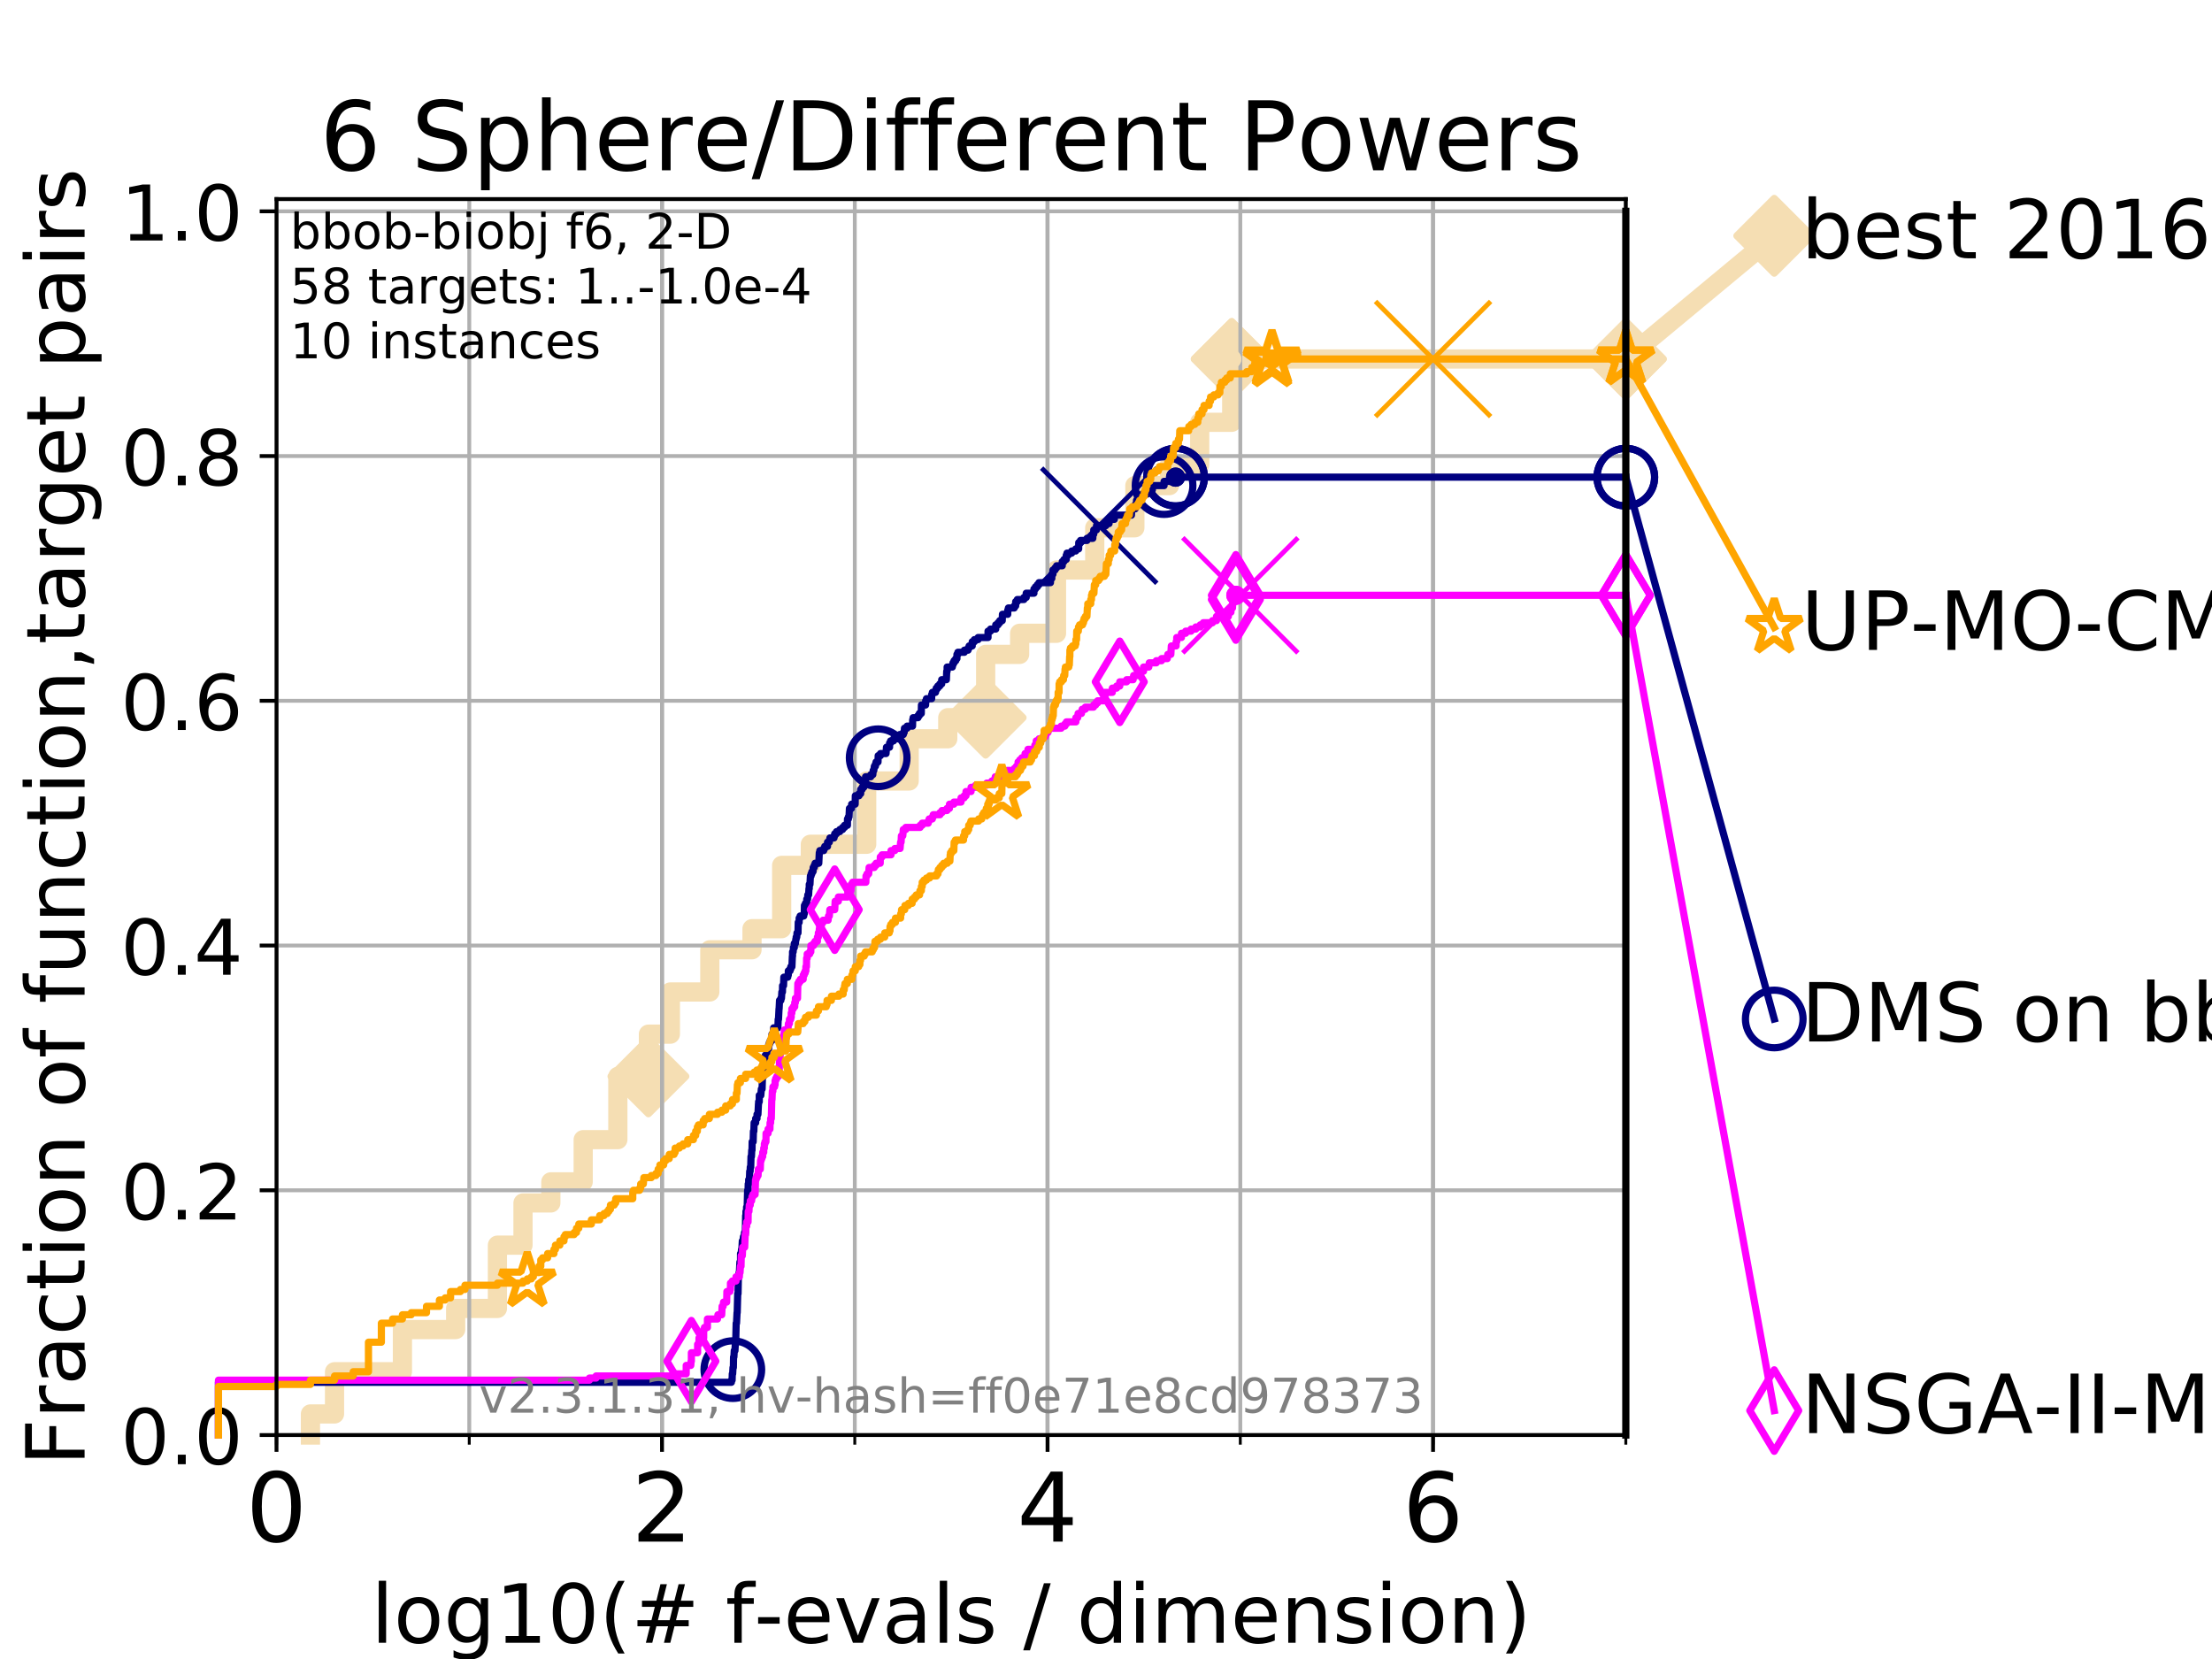 <?xml version="1.0" encoding="utf-8" standalone="no"?>
<!DOCTYPE svg PUBLIC "-//W3C//DTD SVG 1.1//EN"
  "http://www.w3.org/Graphics/SVG/1.1/DTD/svg11.dtd">
<!-- Created with matplotlib (https://matplotlib.org/) -->
<svg height="345.6pt" version="1.1" viewBox="0 0 460.8 345.6" width="460.8pt" xmlns="http://www.w3.org/2000/svg" xmlns:xlink="http://www.w3.org/1999/xlink">
 <defs>
  <style type="text/css">
*{stroke-linecap:butt;stroke-linejoin:round;}
  </style>
 </defs>
 <g id="figure_1">
  <g id="patch_1">
   <path d="M 0 345.6 
L 460.8 345.6 
L 460.8 0 
L 0 0 
z
" style="fill:#ffffff;"/>
  </g>
  <g id="axes_1">
   <g id="patch_2">
    <path d="M 57.6 298.944 
L 338.688 298.944 
L 338.688 41.472 
L 57.6 41.472 
z
" style="fill:#ffffff;"/>
   </g>
   <g id="line2d_1">
    <path d="M 64.671 298.944 
L 64.671 294.549 
L 69.688 294.549 
L 69.688 285.758 
L 83.83 285.758 
L 83.83 276.968 
L 94.921 276.968 
L 94.921 272.573 
L 103.623 272.573 
L 103.623 259.387 
L 108.949 259.387 
L 108.949 250.597 
L 114.751 250.597 
L 114.751 246.201 
L 121.49 246.201 
L 121.49 237.411 
L 128.709 237.411 
L 128.709 224.225 
L 135.077 224.225 
L 135.077 215.435 
L 139.652 215.435 
L 139.652 206.644 
L 147.868 206.644 
L 147.868 197.854 
L 156.658 197.854 
L 156.658 193.459 
L 162.834 193.459 
L 162.834 180.273 
L 168.806 180.273 
L 168.806 175.878 
L 180.549 175.878 
L 180.549 162.692 
L 189.401 162.692 
L 189.401 153.902 
L 197.436 153.902 
L 197.436 149.507 
L 205.331 149.507 
L 205.331 136.321 
L 212.409 136.321 
L 212.409 131.926 
L 220.091 131.926 
L 220.091 118.74 
L 228.055 118.74 
L 228.055 109.95 
L 236.413 109.95 
L 236.413 101.159 
L 243.622 101.159 
L 243.622 96.764 
L 249.923 96.764 
L 249.923 87.973 
L 256.587 87.973 
L 256.587 74.788 
L 338.688 74.788 
" style="fill:none;stroke:#f5deb3;stroke-linecap:square;stroke-width:4;"/>
   </g>
   <g id="line2d_2">
    <defs>
     <path d="M 0 7.778 
L 7.778 0 
L 0 -7.778 
L -7.778 0 
z
" id="macf5c29443" style="stroke:#f5deb3;stroke-linejoin:miter;stroke-width:1.5;"/>
    </defs>
    <g>
     <use style="fill:#f5deb3;stroke:#f5deb3;stroke-linejoin:miter;stroke-width:1.5;" x="135.077" xlink:href="#macf5c29443" y="224.225"/>
     <use style="fill:#f5deb3;stroke:#f5deb3;stroke-linejoin:miter;stroke-width:1.5;" x="205.331" xlink:href="#macf5c29443" y="149.507"/>
     <use style="fill:#f5deb3;stroke:#f5deb3;stroke-linejoin:miter;stroke-width:1.5;" x="256.587" xlink:href="#macf5c29443" y="74.788"/>
     <use style="fill:#f5deb3;stroke:#f5deb3;stroke-linejoin:miter;stroke-width:1.5;" x="256.587" xlink:href="#macf5c29443" y="74.788"/>
     <use style="fill:#f5deb3;stroke:#f5deb3;stroke-linejoin:miter;stroke-width:1.5;" x="338.688" xlink:href="#macf5c29443" y="74.788"/>
    </g>
   </g>
   <g id="line2d_3">
    <path style="fill:none;stroke:#f5deb3;stroke-linecap:square;stroke-width:4;"/>
    <g/>
   </g>
   <g id="line2d_4">
    <path d="M 338.688 74.788 
L 369.608 49.12 
" style="fill:none;stroke:#f5deb3;stroke-linecap:square;stroke-width:4;"/>
    <g>
     <use style="fill:#f5deb3;stroke:#f5deb3;stroke-linejoin:miter;stroke-width:1.5;" x="338.688" xlink:href="#macf5c29443" y="74.788"/>
     <use style="fill:#f5deb3;stroke:#f5deb3;stroke-linejoin:miter;stroke-width:1.5;" x="369.608" xlink:href="#macf5c29443" y="49.12"/>
    </g>
   </g>
   <g id="matplotlib.axis_1">
    <g id="xtick_1">
     <g id="line2d_5">
      <path clip-path="url(#p62980b7927)" d="M 57.6 298.944 
L 57.6 41.472 
" style="fill:none;stroke:#b0b0b0;stroke-linecap:square;stroke-width:0.8;"/>
     </g>
     <g id="line2d_6">
      <defs>
       <path d="M 0 0 
L 0 3.5 
" id="m805d1e045a" style="stroke:#000000;stroke-width:0.8;"/>
      </defs>
      <g>
       <use style="stroke:#000000;stroke-width:0.8;" x="57.6" xlink:href="#m805d1e045a" y="298.944"/>
      </g>
     </g>
     <g id="text_1">
      <!-- 0 -->
      <defs>
       <path d="M 31.781 66.406 
Q 24.172 66.406 20.328 58.906 
Q 16.5 51.422 16.5 36.375 
Q 16.5 21.391 20.328 13.891 
Q 24.172 6.391 31.781 6.391 
Q 39.453 6.391 43.281 13.891 
Q 47.125 21.391 47.125 36.375 
Q 47.125 51.422 43.281 58.906 
Q 39.453 66.406 31.781 66.406 
z
M 31.781 74.219 
Q 44.047 74.219 50.516 64.516 
Q 56.984 54.828 56.984 36.375 
Q 56.984 17.969 50.516 8.266 
Q 44.047 -1.422 31.781 -1.422 
Q 19.531 -1.422 13.062 8.266 
Q 6.594 17.969 6.594 36.375 
Q 6.594 54.828 13.062 64.516 
Q 19.531 74.219 31.781 74.219 
z
" id="DejaVuSans-48"/>
      </defs>
      <g transform="translate(51.237 321.141)scale(0.2 -0.2)">
       <use xlink:href="#DejaVuSans-48"/>
      </g>
     </g>
    </g>
    <g id="xtick_2">
     <g id="line2d_7">
      <path clip-path="url(#p62980b7927)" d="M 137.911 298.944 
L 137.911 41.472 
" style="fill:none;stroke:#b0b0b0;stroke-linecap:square;stroke-width:0.8;"/>
     </g>
     <g id="line2d_8">
      <g>
       <use style="stroke:#000000;stroke-width:0.8;" x="137.911" xlink:href="#m805d1e045a" y="298.944"/>
      </g>
     </g>
     <g id="text_2">
      <!-- 2 -->
      <defs>
       <path d="M 19.188 8.297 
L 53.609 8.297 
L 53.609 0 
L 7.328 0 
L 7.328 8.297 
Q 12.938 14.109 22.625 23.891 
Q 32.328 33.688 34.812 36.531 
Q 39.547 41.844 41.422 45.531 
Q 43.312 49.219 43.312 52.781 
Q 43.312 58.594 39.234 62.25 
Q 35.156 65.922 28.609 65.922 
Q 23.969 65.922 18.812 64.312 
Q 13.672 62.703 7.812 59.422 
L 7.812 69.391 
Q 13.766 71.781 18.938 73 
Q 24.125 74.219 28.422 74.219 
Q 39.75 74.219 46.484 68.547 
Q 53.219 62.891 53.219 53.422 
Q 53.219 48.922 51.531 44.891 
Q 49.859 40.875 45.406 35.406 
Q 44.188 33.984 37.641 27.219 
Q 31.109 20.453 19.188 8.297 
z
" id="DejaVuSans-50"/>
      </defs>
      <g transform="translate(131.548 321.141)scale(0.2 -0.2)">
       <use xlink:href="#DejaVuSans-50"/>
      </g>
     </g>
    </g>
    <g id="xtick_3">
     <g id="line2d_9">
      <path clip-path="url(#p62980b7927)" d="M 218.222 298.944 
L 218.222 41.472 
" style="fill:none;stroke:#b0b0b0;stroke-linecap:square;stroke-width:0.8;"/>
     </g>
     <g id="line2d_10">
      <g>
       <use style="stroke:#000000;stroke-width:0.8;" x="218.222" xlink:href="#m805d1e045a" y="298.944"/>
      </g>
     </g>
     <g id="text_3">
      <!-- 4 -->
      <defs>
       <path d="M 37.797 64.312 
L 12.891 25.391 
L 37.797 25.391 
z
M 35.203 72.906 
L 47.609 72.906 
L 47.609 25.391 
L 58.016 25.391 
L 58.016 17.188 
L 47.609 17.188 
L 47.609 0 
L 37.797 0 
L 37.797 17.188 
L 4.891 17.188 
L 4.891 26.703 
z
" id="DejaVuSans-52"/>
      </defs>
      <g transform="translate(211.859 321.141)scale(0.2 -0.2)">
       <use xlink:href="#DejaVuSans-52"/>
      </g>
     </g>
    </g>
    <g id="xtick_4">
     <g id="line2d_11">
      <path clip-path="url(#p62980b7927)" d="M 298.533 298.944 
L 298.533 41.472 
" style="fill:none;stroke:#b0b0b0;stroke-linecap:square;stroke-width:0.8;"/>
     </g>
     <g id="line2d_12">
      <g>
       <use style="stroke:#000000;stroke-width:0.8;" x="298.533" xlink:href="#m805d1e045a" y="298.944"/>
      </g>
     </g>
     <g id="text_4">
      <!-- 6 -->
      <defs>
       <path d="M 33.016 40.375 
Q 26.375 40.375 22.484 35.828 
Q 18.609 31.297 18.609 23.391 
Q 18.609 15.531 22.484 10.953 
Q 26.375 6.391 33.016 6.391 
Q 39.656 6.391 43.531 10.953 
Q 47.406 15.531 47.406 23.391 
Q 47.406 31.297 43.531 35.828 
Q 39.656 40.375 33.016 40.375 
z
M 52.594 71.297 
L 52.594 62.312 
Q 48.875 64.062 45.094 64.984 
Q 41.312 65.922 37.594 65.922 
Q 27.828 65.922 22.672 59.328 
Q 17.531 52.734 16.797 39.406 
Q 19.672 43.656 24.016 45.922 
Q 28.375 48.188 33.594 48.188 
Q 44.578 48.188 50.953 41.516 
Q 57.328 34.859 57.328 23.391 
Q 57.328 12.156 50.688 5.359 
Q 44.047 -1.422 33.016 -1.422 
Q 20.359 -1.422 13.672 8.266 
Q 6.984 17.969 6.984 36.375 
Q 6.984 53.656 15.188 63.938 
Q 23.391 74.219 37.203 74.219 
Q 40.922 74.219 44.703 73.484 
Q 48.484 72.75 52.594 71.297 
z
" id="DejaVuSans-54"/>
      </defs>
      <g transform="translate(292.17 321.141)scale(0.2 -0.2)">
       <use xlink:href="#DejaVuSans-54"/>
      </g>
     </g>
    </g>
    <g id="xtick_5">
     <g id="line2d_13">
      <path clip-path="url(#p62980b7927)" d="M 57.6 298.944 
L 57.6 41.472 
" style="fill:none;stroke:#b0b0b0;stroke-linecap:square;stroke-width:0.8;"/>
     </g>
     <g id="line2d_14">
      <defs>
       <path d="M 0 0 
L 0 2 
" id="m3bf4fb9361" style="stroke:#000000;stroke-width:0.6;"/>
      </defs>
      <g>
       <use style="stroke:#000000;stroke-width:0.6;" x="57.6" xlink:href="#m3bf4fb9361" y="298.944"/>
      </g>
     </g>
    </g>
    <g id="xtick_6">
     <g id="line2d_15">
      <path clip-path="url(#p62980b7927)" d="M 97.755 298.944 
L 97.755 41.472 
" style="fill:none;stroke:#b0b0b0;stroke-linecap:square;stroke-width:0.8;"/>
     </g>
     <g id="line2d_16">
      <g>
       <use style="stroke:#000000;stroke-width:0.6;" x="97.755" xlink:href="#m3bf4fb9361" y="298.944"/>
      </g>
     </g>
    </g>
    <g id="xtick_7">
     <g id="line2d_17">
      <path clip-path="url(#p62980b7927)" d="M 137.911 298.944 
L 137.911 41.472 
" style="fill:none;stroke:#b0b0b0;stroke-linecap:square;stroke-width:0.8;"/>
     </g>
     <g id="line2d_18">
      <g>
       <use style="stroke:#000000;stroke-width:0.6;" x="137.911" xlink:href="#m3bf4fb9361" y="298.944"/>
      </g>
     </g>
    </g>
    <g id="xtick_8">
     <g id="line2d_19">
      <path clip-path="url(#p62980b7927)" d="M 178.066 298.944 
L 178.066 41.472 
" style="fill:none;stroke:#b0b0b0;stroke-linecap:square;stroke-width:0.8;"/>
     </g>
     <g id="line2d_20">
      <g>
       <use style="stroke:#000000;stroke-width:0.6;" x="178.066" xlink:href="#m3bf4fb9361" y="298.944"/>
      </g>
     </g>
    </g>
    <g id="xtick_9">
     <g id="line2d_21">
      <path clip-path="url(#p62980b7927)" d="M 218.222 298.944 
L 218.222 41.472 
" style="fill:none;stroke:#b0b0b0;stroke-linecap:square;stroke-width:0.8;"/>
     </g>
     <g id="line2d_22">
      <g>
       <use style="stroke:#000000;stroke-width:0.6;" x="218.222" xlink:href="#m3bf4fb9361" y="298.944"/>
      </g>
     </g>
    </g>
    <g id="xtick_10">
     <g id="line2d_23">
      <path clip-path="url(#p62980b7927)" d="M 258.377 298.944 
L 258.377 41.472 
" style="fill:none;stroke:#b0b0b0;stroke-linecap:square;stroke-width:0.8;"/>
     </g>
     <g id="line2d_24">
      <g>
       <use style="stroke:#000000;stroke-width:0.6;" x="258.377" xlink:href="#m3bf4fb9361" y="298.944"/>
      </g>
     </g>
    </g>
    <g id="xtick_11">
     <g id="line2d_25">
      <path clip-path="url(#p62980b7927)" d="M 298.533 298.944 
L 298.533 41.472 
" style="fill:none;stroke:#b0b0b0;stroke-linecap:square;stroke-width:0.8;"/>
     </g>
     <g id="line2d_26">
      <g>
       <use style="stroke:#000000;stroke-width:0.6;" x="298.533" xlink:href="#m3bf4fb9361" y="298.944"/>
      </g>
     </g>
    </g>
    <g id="xtick_12">
     <g id="line2d_27">
      <path clip-path="url(#p62980b7927)" d="M 338.688 298.944 
L 338.688 41.472 
" style="fill:none;stroke:#b0b0b0;stroke-linecap:square;stroke-width:0.8;"/>
     </g>
     <g id="line2d_28">
      <g>
       <use style="stroke:#000000;stroke-width:0.6;" x="338.688" xlink:href="#m3bf4fb9361" y="298.944"/>
      </g>
     </g>
    </g>
    <g id="text_5">
     <!-- log10(# f-evals / dimension) -->
     <defs>
      <path d="M 9.422 75.984 
L 18.406 75.984 
L 18.406 0 
L 9.422 0 
z
" id="DejaVuSans-108"/>
      <path d="M 30.609 48.391 
Q 23.391 48.391 19.188 42.75 
Q 14.984 37.109 14.984 27.297 
Q 14.984 17.484 19.156 11.844 
Q 23.344 6.203 30.609 6.203 
Q 37.797 6.203 41.984 11.859 
Q 46.188 17.531 46.188 27.297 
Q 46.188 37.016 41.984 42.703 
Q 37.797 48.391 30.609 48.391 
z
M 30.609 56 
Q 42.328 56 49.016 48.375 
Q 55.719 40.766 55.719 27.297 
Q 55.719 13.875 49.016 6.219 
Q 42.328 -1.422 30.609 -1.422 
Q 18.844 -1.422 12.172 6.219 
Q 5.516 13.875 5.516 27.297 
Q 5.516 40.766 12.172 48.375 
Q 18.844 56 30.609 56 
z
" id="DejaVuSans-111"/>
      <path d="M 45.406 27.984 
Q 45.406 37.75 41.375 43.109 
Q 37.359 48.484 30.078 48.484 
Q 22.859 48.484 18.828 43.109 
Q 14.797 37.75 14.797 27.984 
Q 14.797 18.266 18.828 12.891 
Q 22.859 7.516 30.078 7.516 
Q 37.359 7.516 41.375 12.891 
Q 45.406 18.266 45.406 27.984 
z
M 54.391 6.781 
Q 54.391 -7.172 48.188 -13.984 
Q 42 -20.797 29.203 -20.797 
Q 24.469 -20.797 20.266 -20.094 
Q 16.062 -19.391 12.109 -17.922 
L 12.109 -9.188 
Q 16.062 -11.328 19.922 -12.344 
Q 23.781 -13.375 27.781 -13.375 
Q 36.625 -13.375 41.016 -8.766 
Q 45.406 -4.156 45.406 5.172 
L 45.406 9.625 
Q 42.625 4.781 38.281 2.391 
Q 33.938 0 27.875 0 
Q 17.828 0 11.672 7.656 
Q 5.516 15.328 5.516 27.984 
Q 5.516 40.672 11.672 48.328 
Q 17.828 56 27.875 56 
Q 33.938 56 38.281 53.609 
Q 42.625 51.219 45.406 46.391 
L 45.406 54.688 
L 54.391 54.688 
z
" id="DejaVuSans-103"/>
      <path d="M 12.406 8.297 
L 28.516 8.297 
L 28.516 63.922 
L 10.984 60.406 
L 10.984 69.391 
L 28.422 72.906 
L 38.281 72.906 
L 38.281 8.297 
L 54.391 8.297 
L 54.391 0 
L 12.406 0 
z
" id="DejaVuSans-49"/>
      <path d="M 31 75.875 
Q 24.469 64.656 21.281 53.656 
Q 18.109 42.672 18.109 31.391 
Q 18.109 20.125 21.312 9.062 
Q 24.516 -2 31 -13.188 
L 23.188 -13.188 
Q 15.875 -1.703 12.234 9.375 
Q 8.594 20.453 8.594 31.391 
Q 8.594 42.281 12.203 53.312 
Q 15.828 64.359 23.188 75.875 
z
" id="DejaVuSans-40"/>
      <path d="M 51.125 44 
L 36.922 44 
L 32.812 27.688 
L 47.125 27.688 
z
M 43.797 71.781 
L 38.719 51.516 
L 52.984 51.516 
L 58.109 71.781 
L 65.922 71.781 
L 60.891 51.516 
L 76.125 51.516 
L 76.125 44 
L 58.984 44 
L 54.984 27.688 
L 70.516 27.688 
L 70.516 20.219 
L 53.078 20.219 
L 48 0 
L 40.188 0 
L 45.219 20.219 
L 30.906 20.219 
L 25.875 0 
L 18.016 0 
L 23.094 20.219 
L 7.719 20.219 
L 7.719 27.688 
L 24.906 27.688 
L 29 44 
L 13.281 44 
L 13.281 51.516 
L 30.906 51.516 
L 35.891 71.781 
z
" id="DejaVuSans-35"/>
      <path id="DejaVuSans-32"/>
      <path d="M 37.109 75.984 
L 37.109 68.5 
L 28.516 68.5 
Q 23.688 68.5 21.797 66.547 
Q 19.922 64.594 19.922 59.516 
L 19.922 54.688 
L 34.719 54.688 
L 34.719 47.703 
L 19.922 47.703 
L 19.922 0 
L 10.891 0 
L 10.891 47.703 
L 2.297 47.703 
L 2.297 54.688 
L 10.891 54.688 
L 10.891 58.5 
Q 10.891 67.625 15.141 71.797 
Q 19.391 75.984 28.609 75.984 
z
" id="DejaVuSans-102"/>
      <path d="M 4.891 31.391 
L 31.203 31.391 
L 31.203 23.391 
L 4.891 23.391 
z
" id="DejaVuSans-45"/>
      <path d="M 56.203 29.594 
L 56.203 25.203 
L 14.891 25.203 
Q 15.484 15.922 20.484 11.062 
Q 25.484 6.203 34.422 6.203 
Q 39.594 6.203 44.453 7.469 
Q 49.312 8.734 54.109 11.281 
L 54.109 2.781 
Q 49.266 0.734 44.188 -0.344 
Q 39.109 -1.422 33.891 -1.422 
Q 20.797 -1.422 13.156 6.188 
Q 5.516 13.812 5.516 26.812 
Q 5.516 40.234 12.766 48.109 
Q 20.016 56 32.328 56 
Q 43.359 56 49.781 48.891 
Q 56.203 41.797 56.203 29.594 
z
M 47.219 32.234 
Q 47.125 39.594 43.094 43.984 
Q 39.062 48.391 32.422 48.391 
Q 24.906 48.391 20.391 44.141 
Q 15.875 39.891 15.188 32.172 
z
" id="DejaVuSans-101"/>
      <path d="M 2.984 54.688 
L 12.5 54.688 
L 29.594 8.797 
L 46.688 54.688 
L 56.203 54.688 
L 35.688 0 
L 23.484 0 
z
" id="DejaVuSans-118"/>
      <path d="M 34.281 27.484 
Q 23.391 27.484 19.188 25 
Q 14.984 22.516 14.984 16.5 
Q 14.984 11.719 18.141 8.906 
Q 21.297 6.109 26.703 6.109 
Q 34.188 6.109 38.703 11.406 
Q 43.219 16.703 43.219 25.484 
L 43.219 27.484 
z
M 52.203 31.203 
L 52.203 0 
L 43.219 0 
L 43.219 8.297 
Q 40.141 3.328 35.547 0.953 
Q 30.953 -1.422 24.312 -1.422 
Q 15.922 -1.422 10.953 3.297 
Q 6 8.016 6 15.922 
Q 6 25.141 12.172 29.828 
Q 18.359 34.516 30.609 34.516 
L 43.219 34.516 
L 43.219 35.406 
Q 43.219 41.609 39.141 45 
Q 35.062 48.391 27.688 48.391 
Q 23 48.391 18.547 47.266 
Q 14.109 46.141 10.016 43.891 
L 10.016 52.203 
Q 14.938 54.109 19.578 55.047 
Q 24.219 56 28.609 56 
Q 40.484 56 46.344 49.844 
Q 52.203 43.703 52.203 31.203 
z
" id="DejaVuSans-97"/>
      <path d="M 44.281 53.078 
L 44.281 44.578 
Q 40.484 46.531 36.375 47.5 
Q 32.281 48.484 27.875 48.484 
Q 21.188 48.484 17.844 46.438 
Q 14.5 44.391 14.5 40.281 
Q 14.5 37.156 16.891 35.375 
Q 19.281 33.594 26.516 31.984 
L 29.594 31.297 
Q 39.156 29.25 43.188 25.516 
Q 47.219 21.781 47.219 15.094 
Q 47.219 7.469 41.188 3.016 
Q 35.156 -1.422 24.609 -1.422 
Q 20.219 -1.422 15.453 -0.562 
Q 10.688 0.297 5.422 2 
L 5.422 11.281 
Q 10.406 8.688 15.234 7.391 
Q 20.062 6.109 24.812 6.109 
Q 31.156 6.109 34.562 8.281 
Q 37.984 10.453 37.984 14.406 
Q 37.984 18.062 35.516 20.016 
Q 33.062 21.969 24.703 23.781 
L 21.578 24.516 
Q 13.234 26.266 9.516 29.906 
Q 5.812 33.547 5.812 39.891 
Q 5.812 47.609 11.281 51.797 
Q 16.75 56 26.812 56 
Q 31.781 56 36.172 55.266 
Q 40.578 54.547 44.281 53.078 
z
" id="DejaVuSans-115"/>
      <path d="M 25.391 72.906 
L 33.688 72.906 
L 8.297 -9.281 
L 0 -9.281 
z
" id="DejaVuSans-47"/>
      <path d="M 45.406 46.391 
L 45.406 75.984 
L 54.391 75.984 
L 54.391 0 
L 45.406 0 
L 45.406 8.203 
Q 42.578 3.328 38.25 0.953 
Q 33.938 -1.422 27.875 -1.422 
Q 17.969 -1.422 11.734 6.484 
Q 5.516 14.406 5.516 27.297 
Q 5.516 40.188 11.734 48.094 
Q 17.969 56 27.875 56 
Q 33.938 56 38.25 53.625 
Q 42.578 51.266 45.406 46.391 
z
M 14.797 27.297 
Q 14.797 17.391 18.875 11.75 
Q 22.953 6.109 30.078 6.109 
Q 37.203 6.109 41.297 11.75 
Q 45.406 17.391 45.406 27.297 
Q 45.406 37.203 41.297 42.844 
Q 37.203 48.484 30.078 48.484 
Q 22.953 48.484 18.875 42.844 
Q 14.797 37.203 14.797 27.297 
z
" id="DejaVuSans-100"/>
      <path d="M 9.422 54.688 
L 18.406 54.688 
L 18.406 0 
L 9.422 0 
z
M 9.422 75.984 
L 18.406 75.984 
L 18.406 64.594 
L 9.422 64.594 
z
" id="DejaVuSans-105"/>
      <path d="M 52 44.188 
Q 55.375 50.25 60.062 53.125 
Q 64.75 56 71.094 56 
Q 79.641 56 84.281 50.016 
Q 88.922 44.047 88.922 33.016 
L 88.922 0 
L 79.891 0 
L 79.891 32.719 
Q 79.891 40.578 77.094 44.375 
Q 74.312 48.188 68.609 48.188 
Q 61.625 48.188 57.562 43.547 
Q 53.516 38.922 53.516 30.906 
L 53.516 0 
L 44.484 0 
L 44.484 32.719 
Q 44.484 40.625 41.703 44.406 
Q 38.922 48.188 33.109 48.188 
Q 26.219 48.188 22.156 43.531 
Q 18.109 38.875 18.109 30.906 
L 18.109 0 
L 9.078 0 
L 9.078 54.688 
L 18.109 54.688 
L 18.109 46.188 
Q 21.188 51.219 25.484 53.609 
Q 29.781 56 35.688 56 
Q 41.656 56 45.828 52.969 
Q 50 49.953 52 44.188 
z
" id="DejaVuSans-109"/>
      <path d="M 54.891 33.016 
L 54.891 0 
L 45.906 0 
L 45.906 32.719 
Q 45.906 40.484 42.875 44.328 
Q 39.844 48.188 33.797 48.188 
Q 26.516 48.188 22.312 43.547 
Q 18.109 38.922 18.109 30.906 
L 18.109 0 
L 9.078 0 
L 9.078 54.688 
L 18.109 54.688 
L 18.109 46.188 
Q 21.344 51.125 25.703 53.562 
Q 30.078 56 35.797 56 
Q 45.219 56 50.047 50.172 
Q 54.891 44.344 54.891 33.016 
z
" id="DejaVuSans-110"/>
      <path d="M 8.016 75.875 
L 15.828 75.875 
Q 23.141 64.359 26.781 53.312 
Q 30.422 42.281 30.422 31.391 
Q 30.422 20.453 26.781 9.375 
Q 23.141 -1.703 15.828 -13.188 
L 8.016 -13.188 
Q 14.5 -2 17.703 9.062 
Q 20.906 20.125 20.906 31.391 
Q 20.906 42.672 17.703 53.656 
Q 14.5 64.656 8.016 75.875 
z
" id="DejaVuSans-41"/>
     </defs>
     <g transform="translate(77.303 342.218)scale(0.17 -0.17)">
      <use xlink:href="#DejaVuSans-108"/>
      <use x="27.783" xlink:href="#DejaVuSans-111"/>
      <use x="88.965" xlink:href="#DejaVuSans-103"/>
      <use x="152.441" xlink:href="#DejaVuSans-49"/>
      <use x="216.064" xlink:href="#DejaVuSans-48"/>
      <use x="279.688" xlink:href="#DejaVuSans-40"/>
      <use x="318.701" xlink:href="#DejaVuSans-35"/>
      <use x="402.49" xlink:href="#DejaVuSans-32"/>
      <use x="434.277" xlink:href="#DejaVuSans-102"/>
      <use x="469.404" xlink:href="#DejaVuSans-45"/>
      <use x="505.488" xlink:href="#DejaVuSans-101"/>
      <use x="567.012" xlink:href="#DejaVuSans-118"/>
      <use x="626.191" xlink:href="#DejaVuSans-97"/>
      <use x="687.471" xlink:href="#DejaVuSans-108"/>
      <use x="715.254" xlink:href="#DejaVuSans-115"/>
      <use x="767.354" xlink:href="#DejaVuSans-32"/>
      <use x="799.141" xlink:href="#DejaVuSans-47"/>
      <use x="832.832" xlink:href="#DejaVuSans-32"/>
      <use x="864.619" xlink:href="#DejaVuSans-100"/>
      <use x="928.096" xlink:href="#DejaVuSans-105"/>
      <use x="955.879" xlink:href="#DejaVuSans-109"/>
      <use x="1053.291" xlink:href="#DejaVuSans-101"/>
      <use x="1114.814" xlink:href="#DejaVuSans-110"/>
      <use x="1178.193" xlink:href="#DejaVuSans-115"/>
      <use x="1230.293" xlink:href="#DejaVuSans-105"/>
      <use x="1258.076" xlink:href="#DejaVuSans-111"/>
      <use x="1319.258" xlink:href="#DejaVuSans-110"/>
      <use x="1382.637" xlink:href="#DejaVuSans-41"/>
     </g>
    </g>
   </g>
   <g id="matplotlib.axis_2">
    <g id="ytick_1">
     <g id="line2d_29">
      <path clip-path="url(#p62980b7927)" d="M 57.6 298.944 
L 338.688 298.944 
" style="fill:none;stroke:#b0b0b0;stroke-linecap:square;stroke-width:0.8;"/>
     </g>
     <g id="line2d_30">
      <defs>
       <path d="M 0 0 
L -3.5 0 
" id="mff8fa71c65" style="stroke:#000000;stroke-width:0.8;"/>
      </defs>
      <g>
       <use style="stroke:#000000;stroke-width:0.8;" x="57.6" xlink:href="#mff8fa71c65" y="298.944"/>
      </g>
     </g>
     <g id="text_6">
      <!-- 0.0 -->
      <defs>
       <path d="M 10.688 12.406 
L 21 12.406 
L 21 0 
L 10.688 0 
z
" id="DejaVuSans-46"/>
      </defs>
      <g transform="translate(25.155 305.023)scale(0.16 -0.16)">
       <use xlink:href="#DejaVuSans-48"/>
       <use x="63.623" xlink:href="#DejaVuSans-46"/>
       <use x="95.41" xlink:href="#DejaVuSans-48"/>
      </g>
     </g>
    </g>
    <g id="ytick_2">
     <g id="line2d_31">
      <path clip-path="url(#p62980b7927)" d="M 57.6 247.959 
L 338.688 247.959 
" style="fill:none;stroke:#b0b0b0;stroke-linecap:square;stroke-width:0.8;"/>
     </g>
     <g id="line2d_32">
      <g>
       <use style="stroke:#000000;stroke-width:0.8;" x="57.6" xlink:href="#mff8fa71c65" y="247.959"/>
      </g>
     </g>
     <g id="text_7">
      <!-- 0.2 -->
      <g transform="translate(25.155 254.038)scale(0.16 -0.16)">
       <use xlink:href="#DejaVuSans-48"/>
       <use x="63.623" xlink:href="#DejaVuSans-46"/>
       <use x="95.41" xlink:href="#DejaVuSans-50"/>
      </g>
     </g>
    </g>
    <g id="ytick_3">
     <g id="line2d_33">
      <path clip-path="url(#p62980b7927)" d="M 57.6 196.975 
L 338.688 196.975 
" style="fill:none;stroke:#b0b0b0;stroke-linecap:square;stroke-width:0.8;"/>
     </g>
     <g id="line2d_34">
      <g>
       <use style="stroke:#000000;stroke-width:0.8;" x="57.6" xlink:href="#mff8fa71c65" y="196.975"/>
      </g>
     </g>
     <g id="text_8">
      <!-- 0.4 -->
      <g transform="translate(25.155 203.054)scale(0.16 -0.16)">
       <use xlink:href="#DejaVuSans-48"/>
       <use x="63.623" xlink:href="#DejaVuSans-46"/>
       <use x="95.41" xlink:href="#DejaVuSans-52"/>
      </g>
     </g>
    </g>
    <g id="ytick_4">
     <g id="line2d_35">
      <path clip-path="url(#p62980b7927)" d="M 57.6 145.99 
L 338.688 145.99 
" style="fill:none;stroke:#b0b0b0;stroke-linecap:square;stroke-width:0.8;"/>
     </g>
     <g id="line2d_36">
      <g>
       <use style="stroke:#000000;stroke-width:0.8;" x="57.6" xlink:href="#mff8fa71c65" y="145.99"/>
      </g>
     </g>
     <g id="text_9">
      <!-- 0.6 -->
      <g transform="translate(25.155 152.069)scale(0.16 -0.16)">
       <use xlink:href="#DejaVuSans-48"/>
       <use x="63.623" xlink:href="#DejaVuSans-46"/>
       <use x="95.41" xlink:href="#DejaVuSans-54"/>
      </g>
     </g>
    </g>
    <g id="ytick_5">
     <g id="line2d_37">
      <path clip-path="url(#p62980b7927)" d="M 57.6 95.006 
L 338.688 95.006 
" style="fill:none;stroke:#b0b0b0;stroke-linecap:square;stroke-width:0.8;"/>
     </g>
     <g id="line2d_38">
      <g>
       <use style="stroke:#000000;stroke-width:0.8;" x="57.6" xlink:href="#mff8fa71c65" y="95.006"/>
      </g>
     </g>
     <g id="text_10">
      <!-- 0.8 -->
      <defs>
       <path d="M 31.781 34.625 
Q 24.75 34.625 20.719 30.859 
Q 16.703 27.094 16.703 20.516 
Q 16.703 13.922 20.719 10.156 
Q 24.75 6.391 31.781 6.391 
Q 38.812 6.391 42.859 10.172 
Q 46.922 13.969 46.922 20.516 
Q 46.922 27.094 42.891 30.859 
Q 38.875 34.625 31.781 34.625 
z
M 21.922 38.812 
Q 15.578 40.375 12.031 44.719 
Q 8.5 49.078 8.5 55.328 
Q 8.5 64.062 14.719 69.141 
Q 20.953 74.219 31.781 74.219 
Q 42.672 74.219 48.875 69.141 
Q 55.078 64.062 55.078 55.328 
Q 55.078 49.078 51.531 44.719 
Q 48 40.375 41.703 38.812 
Q 48.828 37.156 52.797 32.312 
Q 56.781 27.484 56.781 20.516 
Q 56.781 9.906 50.312 4.234 
Q 43.844 -1.422 31.781 -1.422 
Q 19.734 -1.422 13.25 4.234 
Q 6.781 9.906 6.781 20.516 
Q 6.781 27.484 10.781 32.312 
Q 14.797 37.156 21.922 38.812 
z
M 18.312 54.391 
Q 18.312 48.734 21.844 45.562 
Q 25.391 42.391 31.781 42.391 
Q 38.141 42.391 41.719 45.562 
Q 45.312 48.734 45.312 54.391 
Q 45.312 60.062 41.719 63.234 
Q 38.141 66.406 31.781 66.406 
Q 25.391 66.406 21.844 63.234 
Q 18.312 60.062 18.312 54.391 
z
" id="DejaVuSans-56"/>
      </defs>
      <g transform="translate(25.155 101.085)scale(0.16 -0.16)">
       <use xlink:href="#DejaVuSans-48"/>
       <use x="63.623" xlink:href="#DejaVuSans-46"/>
       <use x="95.41" xlink:href="#DejaVuSans-56"/>
      </g>
     </g>
    </g>
    <g id="ytick_6">
     <g id="line2d_39">
      <path clip-path="url(#p62980b7927)" d="M 57.6 44.021 
L 338.688 44.021 
" style="fill:none;stroke:#b0b0b0;stroke-linecap:square;stroke-width:0.8;"/>
     </g>
     <g id="line2d_40">
      <g>
       <use style="stroke:#000000;stroke-width:0.8;" x="57.6" xlink:href="#mff8fa71c65" y="44.021"/>
      </g>
     </g>
     <g id="text_11">
      <!-- 1.0 -->
      <g transform="translate(25.155 50.1)scale(0.16 -0.16)">
       <use xlink:href="#DejaVuSans-49"/>
       <use x="63.623" xlink:href="#DejaVuSans-46"/>
       <use x="95.41" xlink:href="#DejaVuSans-48"/>
      </g>
     </g>
    </g>
    <g id="text_12">
     <!-- Fraction of function,target pairs -->
     <defs>
      <path d="M 9.812 72.906 
L 51.703 72.906 
L 51.703 64.594 
L 19.672 64.594 
L 19.672 43.109 
L 48.578 43.109 
L 48.578 34.812 
L 19.672 34.812 
L 19.672 0 
L 9.812 0 
z
" id="DejaVuSans-70"/>
      <path d="M 41.109 46.297 
Q 39.594 47.172 37.812 47.578 
Q 36.031 48 33.891 48 
Q 26.266 48 22.188 43.047 
Q 18.109 38.094 18.109 28.812 
L 18.109 0 
L 9.078 0 
L 9.078 54.688 
L 18.109 54.688 
L 18.109 46.188 
Q 20.953 51.172 25.484 53.578 
Q 30.031 56 36.531 56 
Q 37.453 56 38.578 55.875 
Q 39.703 55.766 41.062 55.516 
z
" id="DejaVuSans-114"/>
      <path d="M 48.781 52.594 
L 48.781 44.188 
Q 44.969 46.297 41.141 47.344 
Q 37.312 48.391 33.406 48.391 
Q 24.656 48.391 19.812 42.844 
Q 14.984 37.312 14.984 27.297 
Q 14.984 17.281 19.812 11.734 
Q 24.656 6.203 33.406 6.203 
Q 37.312 6.203 41.141 7.25 
Q 44.969 8.297 48.781 10.406 
L 48.781 2.094 
Q 45.016 0.344 40.984 -0.531 
Q 36.969 -1.422 32.422 -1.422 
Q 20.062 -1.422 12.781 6.344 
Q 5.516 14.109 5.516 27.297 
Q 5.516 40.672 12.859 48.328 
Q 20.219 56 33.016 56 
Q 37.156 56 41.109 55.141 
Q 45.062 54.297 48.781 52.594 
z
" id="DejaVuSans-99"/>
      <path d="M 18.312 70.219 
L 18.312 54.688 
L 36.812 54.688 
L 36.812 47.703 
L 18.312 47.703 
L 18.312 18.016 
Q 18.312 11.328 20.141 9.422 
Q 21.969 7.516 27.594 7.516 
L 36.812 7.516 
L 36.812 0 
L 27.594 0 
Q 17.188 0 13.234 3.875 
Q 9.281 7.766 9.281 18.016 
L 9.281 47.703 
L 2.688 47.703 
L 2.688 54.688 
L 9.281 54.688 
L 9.281 70.219 
z
" id="DejaVuSans-116"/>
      <path d="M 8.5 21.578 
L 8.5 54.688 
L 17.484 54.688 
L 17.484 21.922 
Q 17.484 14.156 20.5 10.266 
Q 23.531 6.391 29.594 6.391 
Q 36.859 6.391 41.078 11.031 
Q 45.312 15.672 45.312 23.688 
L 45.312 54.688 
L 54.297 54.688 
L 54.297 0 
L 45.312 0 
L 45.312 8.406 
Q 42.047 3.422 37.719 1 
Q 33.406 -1.422 27.688 -1.422 
Q 18.266 -1.422 13.375 4.438 
Q 8.5 10.297 8.5 21.578 
z
M 31.109 56 
z
" id="DejaVuSans-117"/>
      <path d="M 11.719 12.406 
L 22.016 12.406 
L 22.016 4 
L 14.016 -11.625 
L 7.719 -11.625 
L 11.719 4 
z
" id="DejaVuSans-44"/>
      <path d="M 18.109 8.203 
L 18.109 -20.797 
L 9.078 -20.797 
L 9.078 54.688 
L 18.109 54.688 
L 18.109 46.391 
Q 20.953 51.266 25.266 53.625 
Q 29.594 56 35.594 56 
Q 45.562 56 51.781 48.094 
Q 58.016 40.188 58.016 27.297 
Q 58.016 14.406 51.781 6.484 
Q 45.562 -1.422 35.594 -1.422 
Q 29.594 -1.422 25.266 0.953 
Q 20.953 3.328 18.109 8.203 
z
M 48.688 27.297 
Q 48.688 37.203 44.609 42.844 
Q 40.531 48.484 33.406 48.484 
Q 26.266 48.484 22.188 42.844 
Q 18.109 37.203 18.109 27.297 
Q 18.109 17.391 22.188 11.75 
Q 26.266 6.109 33.406 6.109 
Q 40.531 6.109 44.609 11.75 
Q 48.688 17.391 48.688 27.297 
z
" id="DejaVuSans-112"/>
     </defs>
     <g transform="translate(17.62 305.347)rotate(-90)scale(0.17 -0.17)">
      <use xlink:href="#DejaVuSans-70"/>
      <use x="57.41" xlink:href="#DejaVuSans-114"/>
      <use x="98.523" xlink:href="#DejaVuSans-97"/>
      <use x="159.803" xlink:href="#DejaVuSans-99"/>
      <use x="214.783" xlink:href="#DejaVuSans-116"/>
      <use x="253.992" xlink:href="#DejaVuSans-105"/>
      <use x="281.775" xlink:href="#DejaVuSans-111"/>
      <use x="342.957" xlink:href="#DejaVuSans-110"/>
      <use x="406.336" xlink:href="#DejaVuSans-32"/>
      <use x="438.123" xlink:href="#DejaVuSans-111"/>
      <use x="499.305" xlink:href="#DejaVuSans-102"/>
      <use x="534.51" xlink:href="#DejaVuSans-32"/>
      <use x="566.297" xlink:href="#DejaVuSans-102"/>
      <use x="601.502" xlink:href="#DejaVuSans-117"/>
      <use x="664.881" xlink:href="#DejaVuSans-110"/>
      <use x="728.26" xlink:href="#DejaVuSans-99"/>
      <use x="783.24" xlink:href="#DejaVuSans-116"/>
      <use x="822.449" xlink:href="#DejaVuSans-105"/>
      <use x="850.232" xlink:href="#DejaVuSans-111"/>
      <use x="911.414" xlink:href="#DejaVuSans-110"/>
      <use x="974.793" xlink:href="#DejaVuSans-44"/>
      <use x="1006.58" xlink:href="#DejaVuSans-116"/>
      <use x="1045.789" xlink:href="#DejaVuSans-97"/>
      <use x="1107.068" xlink:href="#DejaVuSans-114"/>
      <use x="1148.166" xlink:href="#DejaVuSans-103"/>
      <use x="1211.643" xlink:href="#DejaVuSans-101"/>
      <use x="1273.166" xlink:href="#DejaVuSans-116"/>
      <use x="1312.375" xlink:href="#DejaVuSans-32"/>
      <use x="1344.162" xlink:href="#DejaVuSans-112"/>
      <use x="1407.639" xlink:href="#DejaVuSans-97"/>
      <use x="1468.918" xlink:href="#DejaVuSans-105"/>
      <use x="1496.701" xlink:href="#DejaVuSans-114"/>
      <use x="1537.814" xlink:href="#DejaVuSans-115"/>
     </g>
    </g>
   </g>
   <g id="line2d_41">
    <defs>
     <path d="M 0 1.5 
C 0.398 1.5 0.779 1.342 1.061 1.061 
C 1.342 0.779 1.5 0.398 1.5 0 
C 1.5 -0.398 1.342 -0.779 1.061 -1.061 
C 0.779 -1.342 0.398 -1.5 0 -1.5 
C -0.398 -1.5 -0.779 -1.342 -1.061 -1.061 
C -1.342 -0.779 -1.5 -0.398 -1.5 0 
C -1.5 0.398 -1.342 0.779 -1.061 1.061 
C -0.779 1.342 -0.398 1.5 0 1.5 
z
" id="mc1f287050d" style="stroke:#f5deb3;"/>
    </defs>
    <g>
     <use style="fill:#f5deb3;stroke:#f5deb3;" x="256.587" xlink:href="#mc1f287050d" y="74.788"/>
     <use style="fill:#f5deb3;stroke:#f5deb3;" x="256.587" xlink:href="#mc1f287050d" y="74.788"/>
    </g>
   </g>
   <g id="line2d_42">
    <defs>
     <path d="M 0 1.5 
C 0.398 1.5 0.779 1.342 1.061 1.061 
C 1.342 0.779 1.5 0.398 1.5 0 
C 1.5 -0.398 1.342 -0.779 1.061 -1.061 
C 0.779 -1.342 0.398 -1.5 0 -1.5 
C -0.398 -1.5 -0.779 -1.342 -1.061 -1.061 
C -1.342 -0.779 -1.5 -0.398 -1.5 0 
C -1.5 0.398 -1.342 0.779 -1.061 1.061 
C -0.779 1.342 -0.398 1.5 0 1.5 
z
" id="m1fcca167fe" style="stroke:#000080;"/>
    </defs>
    <g>
     <use style="fill:#000080;stroke:#000080;" x="244.896" xlink:href="#m1fcca167fe" y="99.401"/>
     <use style="fill:#000080;stroke:#000080;" x="244.896" xlink:href="#m1fcca167fe" y="99.401"/>
    </g>
   </g>
   <g id="line2d_43">
    <path d="M 45.512 298.944 
L 45.512 287.956 
L 152.36 287.956 
L 152.36 287.516 
L 152.512 287.516 
L 152.55 286.198 
L 152.625 286.198 
L 152.7 284.879 
L 152.774 284.879 
L 152.811 282.682 
L 152.885 282.682 
L 152.959 281.363 
L 153.106 281.363 
L 153.178 280.045 
L 153.251 280.045 
L 153.359 275.649 
L 153.431 275.649 
L 153.538 273.452 
L 153.574 273.452 
L 153.68 269.496 
L 153.75 269.496 
L 153.82 265.98 
L 153.89 265.98 
L 153.96 265.101 
L 154.029 265.101 
L 154.133 262.903 
L 154.27 262.903 
L 154.27 261.145 
L 154.406 261.145 
L 154.473 260.266 
L 154.541 260.266 
L 154.641 258.508 
L 154.774 258.508 
L 154.874 257.629 
L 155.005 257.629 
L 155.103 256.75 
L 155.265 256.75 
L 155.329 253.234 
L 155.393 253.234 
L 155.393 252.355 
L 155.521 252.355 
L 155.521 251.476 
L 155.647 251.476 
L 155.742 247.959 
L 155.836 247.959 
L 155.867 246.641 
L 155.96 246.641 
L 155.96 245.762 
L 156.114 245.762 
L 156.175 244.004 
L 156.267 244.004 
L 156.297 243.125 
L 156.388 243.125 
L 156.449 240.927 
L 156.539 240.927 
L 156.599 239.609 
L 156.658 239.609 
L 156.688 237.85 
L 156.895 237.85 
L 156.953 235.653 
L 157.041 235.653 
L 157.099 233.895 
L 157.415 233.895 
L 157.415 233.016 
L 157.698 233.016 
L 157.698 232.137 
L 157.893 232.137 
L 158.004 229.939 
L 158.031 229.939 
L 158.031 229.5 
L 158.168 229.5 
L 158.168 228.181 
L 158.493 228.181 
L 158.599 226.862 
L 158.758 226.862 
L 158.837 224.225 
L 159.072 224.225 
L 159.176 221.588 
L 159.406 221.588 
L 159.431 219.83 
L 159.708 219.83 
L 159.808 218.511 
L 160.128 218.511 
L 160.128 217.632 
L 160.274 217.632 
L 160.274 217.193 
L 160.466 217.193 
L 160.466 216.753 
L 160.821 216.753 
L 160.821 215.435 
L 161.146 215.435 
L 161.169 214.116 
L 162.043 214.116 
L 162.109 212.358 
L 162.174 212.358 
L 162.282 210.161 
L 162.303 210.161 
L 162.389 208.402 
L 162.666 208.402 
L 162.666 207.963 
L 162.792 207.963 
L 162.875 206.644 
L 163 206.644 
L 163.021 205.326 
L 163.226 205.326 
L 163.287 203.568 
L 164.102 203.568 
L 164.102 203.128 
L 164.218 203.128 
L 164.218 202.249 
L 164.581 202.249 
L 164.581 201.81 
L 164.75 201.81 
L 164.75 201.37 
L 164.973 201.37 
L 165.065 199.173 
L 165.102 199.173 
L 165.102 198.293 
L 165.23 198.293 
L 165.285 197.414 
L 165.465 197.414 
L 165.465 196.535 
L 165.697 196.535 
L 165.785 195.656 
L 165.856 195.656 
L 165.856 195.217 
L 165.978 195.217 
L 166.031 194.338 
L 166.238 194.338 
L 166.289 192.14 
L 166.477 192.14 
L 166.477 191.261 
L 166.679 191.261 
L 166.679 190.822 
L 167.433 190.822 
L 167.433 190.382 
L 167.545 190.382 
L 167.577 188.624 
L 167.783 188.624 
L 167.783 188.184 
L 168.063 188.184 
L 168.063 187.305 
L 168.233 187.305 
L 168.279 186.426 
L 168.446 186.426 
L 168.521 185.108 
L 168.582 185.108 
L 168.582 184.229 
L 168.731 184.229 
L 168.82 182.471 
L 168.968 182.471 
L 168.968 182.031 
L 169.129 182.031 
L 169.129 181.592 
L 169.36 181.592 
L 169.403 180.713 
L 169.617 180.713 
L 169.617 180.273 
L 169.8 180.273 
L 169.8 179.834 
L 170.567 179.834 
L 170.674 177.636 
L 170.78 177.636 
L 170.78 177.196 
L 171.595 177.196 
L 171.595 176.757 
L 171.809 176.757 
L 171.809 176.317 
L 172.386 176.317 
L 172.386 175.438 
L 172.768 175.438 
L 172.768 174.999 
L 172.886 174.999 
L 172.886 174.559 
L 173.744 174.559 
L 173.744 174.12 
L 173.889 174.12 
L 173.889 173.68 
L 174.262 173.68 
L 174.262 173.241 
L 174.953 173.241 
L 174.953 172.801 
L 175.527 172.801 
L 175.527 172.362 
L 175.936 172.362 
L 175.936 171.922 
L 176.536 171.922 
L 176.546 170.604 
L 176.735 170.604 
L 176.735 170.164 
L 176.866 170.164 
L 176.95 168.406 
L 177.373 168.406 
L 177.409 167.527 
L 178.145 167.527 
L 178.179 165.769 
L 178.95 165.769 
L 178.95 165.329 
L 179.295 165.329 
L 179.295 164.45 
L 179.601 164.45 
L 179.601 164.011 
L 179.941 164.011 
L 179.941 163.132 
L 180.19 163.132 
L 180.19 162.692 
L 180.313 162.692 
L 180.313 161.813 
L 181.398 161.813 
L 181.398 161.374 
L 181.825 161.374 
L 181.902 160.495 
L 182.034 160.495 
L 182.145 159.616 
L 182.365 159.616 
L 182.365 159.176 
L 182.5 159.176 
L 182.5 158.736 
L 182.908 158.736 
L 182.941 157.418 
L 183.416 157.418 
L 183.416 156.978 
L 184.582 156.978 
L 184.666 155.66 
L 185.311 155.66 
L 185.317 154.781 
L 185.528 154.781 
L 185.528 154.341 
L 186.143 154.341 
L 186.143 153.902 
L 187.114 153.902 
L 187.114 153.462 
L 187.417 153.462 
L 187.417 153.023 
L 188.181 153.023 
L 188.181 152.583 
L 188.36 152.583 
L 188.413 151.704 
L 188.964 151.704 
L 188.964 151.265 
L 190.098 151.265 
L 190.128 149.946 
L 190.22 149.946 
L 190.22 149.507 
L 191.236 149.507 
L 191.236 149.067 
L 191.521 149.067 
L 191.521 148.627 
L 191.919 148.627 
L 191.951 146.869 
L 192.821 146.869 
L 192.829 145.99 
L 192.993 145.99 
L 192.993 145.551 
L 194.081 145.551 
L 194.081 144.672 
L 194.23 144.672 
L 194.23 144.232 
L 194.883 144.232 
L 194.883 143.793 
L 195.032 143.793 
L 195.032 143.353 
L 195.356 143.353 
L 195.356 142.914 
L 195.771 142.914 
L 195.771 142.474 
L 196.171 142.474 
L 196.171 141.595 
L 197.147 141.595 
L 197.219 139.837 
L 197.304 139.837 
L 197.304 138.958 
L 198.386 138.958 
L 198.386 138.518 
L 198.519 138.518 
L 198.519 138.079 
L 198.752 138.079 
L 198.752 137.639 
L 199.1 137.639 
L 199.1 137.2 
L 199.349 137.2 
L 199.349 136.321 
L 199.546 136.321 
L 199.546 135.881 
L 200.894 135.881 
L 200.894 135.442 
L 201.666 135.442 
L 201.666 135.002 
L 201.885 135.002 
L 201.885 134.563 
L 202.534 134.563 
L 202.534 133.684 
L 202.981 133.684 
L 202.981 133.244 
L 203.757 133.244 
L 203.757 132.805 
L 205.822 132.805 
L 205.824 131.486 
L 206.34 131.486 
L 206.34 131.047 
L 207.429 131.047 
L 207.429 130.168 
L 207.913 130.168 
L 207.913 129.728 
L 208.27 129.728 
L 208.27 129.288 
L 208.787 129.288 
L 208.823 127.97 
L 209.931 127.97 
L 209.931 127.091 
L 210.066 127.091 
L 210.066 126.651 
L 211.288 126.651 
L 211.288 126.212 
L 211.584 126.212 
L 211.584 125.333 
L 211.925 125.333 
L 211.925 124.893 
L 213.304 124.893 
L 213.304 124.454 
L 213.782 124.454 
L 213.782 123.575 
L 215.391 123.575 
L 215.391 122.696 
L 215.705 122.696 
L 215.705 122.256 
L 216.093 122.256 
L 216.093 121.817 
L 216.431 121.817 
L 216.431 121.377 
L 218.828 121.377 
L 218.828 120.498 
L 219.116 120.498 
L 219.116 119.619 
L 219.347 119.619 
L 219.347 118.74 
L 219.789 118.74 
L 219.789 118.3 
L 220.107 118.3 
L 220.107 117.861 
L 221.288 117.861 
L 221.288 116.982 
L 221.647 116.982 
L 221.647 116.542 
L 222.121 116.542 
L 222.121 115.663 
L 222.272 115.663 
L 222.272 115.224 
L 223.254 115.224 
L 223.254 114.784 
L 224.096 114.784 
L 224.096 114.345 
L 224.703 114.345 
L 224.721 113.026 
L 225.08 113.026 
L 225.08 112.587 
L 226.437 112.587 
L 226.437 112.147 
L 227.654 112.147 
L 227.68 111.268 
L 227.852 111.268 
L 227.852 110.389 
L 228.417 110.389 
L 228.417 109.51 
L 230.365 109.51 
L 230.365 109.07 
L 231.038 109.07 
L 231.06 108.191 
L 232.134 108.191 
L 232.134 107.312 
L 235.7 107.312 
L 235.749 105.994 
L 236.483 105.994 
L 236.483 105.115 
L 236.759 105.115 
L 236.759 104.236 
L 237.451 104.236 
L 237.451 103.357 
L 237.965 103.357 
L 237.965 102.917 
L 239.035 102.917 
L 239.035 102.478 
L 239.708 102.478 
L 239.708 102.038 
L 240.06 102.038 
L 240.074 101.159 
L 242.498 101.159 
L 242.498 100.28 
L 244.896 100.28 
L 244.896 99.401 
L 338.688 99.401 
L 338.688 99.401 
" style="fill:none;stroke:#000080;stroke-linecap:square;stroke-width:1.5;"/>
   </g>
   <g id="line2d_44">
    <defs>
     <path d="M 0 6 
C 1.591 6 3.117 5.368 4.243 4.243 
C 5.368 3.117 6 1.591 6 0 
C 6 -1.591 5.368 -3.117 4.243 -4.243 
C 3.117 -5.368 1.591 -6 0 -6 
C -1.591 -6 -3.117 -5.368 -4.243 -4.243 
C -5.368 -3.117 -6 -1.591 -6 0 
C -6 1.591 -5.368 3.117 -4.243 4.243 
C -3.117 5.368 -1.591 6 0 6 
z
" id="mcd2e458229" style="stroke:#000080;stroke-width:1.5;"/>
    </defs>
    <g>
     <use style="fill-opacity:0;stroke:#000080;stroke-width:1.5;" x="152.662" xlink:href="#mcd2e458229" y="285.319"/>
     <use style="fill-opacity:0;stroke:#000080;stroke-width:1.5;" x="182.941" xlink:href="#mcd2e458229" y="157.857"/>
     <use style="fill-opacity:0;stroke:#000080;stroke-width:1.5;" x="242.498" xlink:href="#mcd2e458229" y="101.159"/>
     <use style="fill-opacity:0;stroke:#000080;stroke-width:1.5;" x="244.896" xlink:href="#mcd2e458229" y="99.401"/>
     <use style="fill-opacity:0;stroke:#000080;stroke-width:1.5;" x="244.896" xlink:href="#mcd2e458229" y="99.401"/>
     <use style="fill-opacity:0;stroke:#000080;stroke-width:1.5;" x="338.688" xlink:href="#mcd2e458229" y="99.401"/>
    </g>
   </g>
   <g id="line2d_45">
    <path style="fill:none;stroke:#000080;stroke-linecap:square;stroke-width:1.5;"/>
    <g/>
   </g>
   <g id="line2d_46">
    <path clip-path="url(#p62980b7927)" d="M 228.988 109.51 
" style="fill:none;stroke:#000080;stroke-linecap:square;stroke-width:1.5;"/>
    <defs>
     <path d="M -12 12 
L 12 -12 
M -12 -12 
L 12 12 
" id="m41970dfaf4" style="stroke:#000080;"/>
    </defs>
    <g clip-path="url(#p62980b7927)">
     <use style="fill:#000080;stroke:#000080;" x="228.988" xlink:href="#m41970dfaf4" y="109.51"/>
    </g>
   </g>
   <g id="line2d_47">
    <defs>
     <path d="M 0 1.5 
C 0.398 1.5 0.779 1.342 1.061 1.061 
C 1.342 0.779 1.5 0.398 1.5 0 
C 1.5 -0.398 1.342 -0.779 1.061 -1.061 
C 0.779 -1.342 0.398 -1.5 0 -1.5 
C -0.398 -1.5 -0.779 -1.342 -1.061 -1.061 
C -1.342 -0.779 -1.5 -0.398 -1.5 0 
C -1.5 0.398 -1.342 0.779 -1.061 1.061 
C -0.779 1.342 -0.398 1.5 0 1.5 
z
" id="m9c32f77291" style="stroke:#ff00ff;"/>
    </defs>
    <g>
     <use style="fill:#ff00ff;stroke:#ff00ff;" x="257.45" xlink:href="#m9c32f77291" y="124.014"/>
     <use style="fill:#ff00ff;stroke:#ff00ff;" x="257.45" xlink:href="#m9c32f77291" y="124.014"/>
    </g>
   </g>
   <g id="line2d_48">
    <path d="M 45.512 298.944 
L 45.512 287.516 
L 122.782 287.516 
L 122.782 287.077 
L 124.178 287.077 
L 124.178 286.637 
L 140.797 286.637 
L 140.797 286.198 
L 142.95 286.198 
L 142.95 284.44 
L 143.903 284.44 
L 143.965 283.561 
L 144.026 283.561 
L 144.026 281.803 
L 145.327 281.803 
L 145.327 280.045 
L 145.61 280.045 
L 145.61 278.726 
L 146.591 278.726 
L 146.591 276.968 
L 146.749 276.968 
L 146.749 276.528 
L 147.369 276.528 
L 147.369 274.77 
L 149.468 274.77 
L 149.557 273.891 
L 150.344 273.891 
L 150.429 272.133 
L 150.641 272.133 
L 150.725 271.254 
L 151.381 271.254 
L 151.422 269.057 
L 152.053 269.057 
L 152.053 268.617 
L 152.169 268.617 
L 152.169 267.298 
L 152.55 267.298 
L 152.55 266.859 
L 153.323 266.859 
L 153.323 265.98 
L 154.029 265.98 
L 154.029 265.101 
L 154.167 265.101 
L 154.236 263.782 
L 154.372 263.782 
L 154.406 261.585 
L 154.641 261.585 
L 154.708 259.827 
L 155.135 259.827 
L 155.232 257.189 
L 155.329 257.189 
L 155.393 255.431 
L 155.552 255.431 
L 155.552 254.552 
L 155.836 254.552 
L 155.867 252.355 
L 156.022 252.355 
L 156.083 251.036 
L 156.297 251.036 
L 156.297 250.157 
L 156.569 250.157 
L 156.658 249.278 
L 156.836 249.278 
L 156.836 248.838 
L 157.301 248.838 
L 157.387 245.762 
L 157.5 245.762 
L 157.5 245.322 
L 157.698 245.322 
L 157.698 244.883 
L 157.921 244.883 
L 157.976 243.564 
L 158.385 243.564 
L 158.439 241.806 
L 158.546 241.806 
L 158.546 241.367 
L 158.706 241.367 
L 158.706 240.927 
L 158.89 240.927 
L 158.89 240.048 
L 159.098 240.048 
L 159.098 239.169 
L 159.227 239.169 
L 159.227 238.29 
L 159.355 238.29 
L 159.355 237.85 
L 159.558 237.85 
L 159.583 236.092 
L 160.006 236.092 
L 160.006 235.213 
L 160.394 235.213 
L 160.418 233.895 
L 160.538 233.895 
L 160.538 233.016 
L 160.68 233.016 
L 160.774 229.06 
L 160.821 229.06 
L 160.891 227.302 
L 161.008 227.302 
L 161.008 226.423 
L 161.352 226.423 
L 161.352 225.983 
L 161.466 225.983 
L 161.466 225.104 
L 161.601 225.104 
L 161.601 224.665 
L 161.823 224.665 
L 161.823 224.225 
L 162.174 224.225 
L 162.282 222.907 
L 162.325 222.907 
L 162.411 220.709 
L 162.475 220.709 
L 162.581 218.951 
L 162.687 218.951 
L 162.771 217.193 
L 162.979 217.193 
L 162.979 216.753 
L 163.124 216.753 
L 163.124 215.874 
L 163.287 215.874 
L 163.389 214.556 
L 164.141 214.556 
L 164.238 213.237 
L 164.448 213.237 
L 164.448 212.358 
L 164.713 212.358 
L 164.713 211.919 
L 164.825 211.919 
L 164.825 211.04 
L 164.955 211.04 
L 164.955 210.161 
L 165.248 210.161 
L 165.248 209.721 
L 165.555 209.721 
L 165.555 208.842 
L 165.697 208.842 
L 165.697 207.963 
L 166.135 207.963 
L 166.204 204.886 
L 166.426 204.886 
L 166.426 204.447 
L 166.729 204.447 
L 166.729 204.007 
L 167.32 204.007 
L 167.32 203.128 
L 167.529 203.128 
L 167.529 202.689 
L 167.735 202.689 
L 167.735 202.249 
L 167.877 202.249 
L 167.877 201.37 
L 168.001 201.37 
L 168.032 199.612 
L 168.156 199.612 
L 168.156 198.733 
L 168.672 198.733 
L 168.672 198.293 
L 168.909 198.293 
L 168.924 196.975 
L 169.489 196.975 
L 169.489 196.535 
L 169.786 196.535 
L 169.786 196.096 
L 170.283 196.096 
L 170.283 195.217 
L 170.473 195.217 
L 170.473 194.338 
L 170.634 194.338 
L 170.687 193.459 
L 170.754 193.459 
L 170.754 193.019 
L 171.069 193.019 
L 171.069 192.58 
L 171.186 192.58 
L 171.186 192.14 
L 171.468 192.14 
L 171.468 191.701 
L 172.506 191.701 
L 172.59 190.822 
L 172.768 190.822 
L 172.874 189.503 
L 173.889 189.503 
L 173.978 187.745 
L 174.648 187.745 
L 174.648 186.866 
L 176.546 186.866 
L 176.622 185.987 
L 176.726 185.987 
L 176.726 185.547 
L 177.272 185.547 
L 177.327 184.229 
L 177.607 184.229 
L 177.607 183.789 
L 180.374 183.789 
L 180.405 182.471 
L 180.617 182.471 
L 180.617 182.031 
L 180.968 182.031 
L 181.049 180.713 
L 182.124 180.713 
L 182.124 180.273 
L 182.5 180.273 
L 182.5 179.834 
L 183.364 179.834 
L 183.384 178.515 
L 183.746 178.515 
L 183.746 178.075 
L 185.613 178.075 
L 185.613 177.196 
L 186.404 177.196 
L 186.404 176.757 
L 187.504 176.757 
L 187.61 175.438 
L 187.716 175.438 
L 187.776 174.12 
L 188.068 174.12 
L 188.171 172.801 
L 188.691 172.801 
L 188.691 172.362 
L 191.681 172.362 
L 191.681 171.922 
L 192.103 171.922 
L 192.103 171.483 
L 193.366 171.483 
L 193.366 171.043 
L 193.554 171.043 
L 193.554 170.604 
L 194.223 170.604 
L 194.223 170.164 
L 194.405 170.164 
L 194.405 169.725 
L 195.819 169.725 
L 195.819 169.285 
L 196.23 169.285 
L 196.23 168.845 
L 197.278 168.845 
L 197.278 168.406 
L 197.791 168.406 
L 197.791 167.527 
L 198.712 167.527 
L 198.712 167.087 
L 200.2 167.087 
L 200.2 166.208 
L 200.852 166.208 
L 200.852 165.769 
L 201.235 165.769 
L 201.235 164.89 
L 202.288 164.89 
L 202.288 164.011 
L 203.24 164.011 
L 203.24 163.571 
L 205.563 163.571 
L 205.563 163.132 
L 206.624 163.132 
L 206.624 162.692 
L 207.186 162.692 
L 207.186 162.253 
L 207.333 162.253 
L 207.333 161.813 
L 208.76 161.813 
L 208.76 161.374 
L 209.789 161.374 
L 209.844 160.495 
L 211.326 160.495 
L 211.326 160.055 
L 211.741 160.055 
L 211.741 159.616 
L 212.085 159.616 
L 212.085 158.736 
L 212.444 158.736 
L 212.444 158.297 
L 212.873 158.297 
L 212.873 157.857 
L 213.541 157.857 
L 213.541 156.978 
L 214.147 156.978 
L 214.147 156.099 
L 215.581 156.099 
L 215.581 155.22 
L 215.87 155.22 
L 215.87 154.341 
L 216.457 154.341 
L 216.457 153.902 
L 217.269 153.902 
L 217.269 153.462 
L 217.75 153.462 
L 217.75 153.023 
L 217.924 153.023 
L 217.924 152.583 
L 218.323 152.583 
L 218.323 152.144 
L 218.489 152.144 
L 218.489 151.704 
L 221.062 151.704 
L 221.062 151.265 
L 221.834 151.265 
L 221.834 150.825 
L 222.154 150.825 
L 222.154 150.386 
L 224.122 150.386 
L 224.122 149.507 
L 224.506 149.507 
L 224.59 148.627 
L 225.291 148.627 
L 225.291 148.188 
L 225.435 148.188 
L 225.435 147.748 
L 226.089 147.748 
L 226.089 147.309 
L 227.8 147.309 
L 227.8 146.869 
L 228.239 146.869 
L 228.239 146.43 
L 228.661 146.43 
L 228.661 145.99 
L 230.013 145.99 
L 230.013 145.111 
L 230.189 145.111 
L 230.189 144.232 
L 231.717 144.232 
L 231.717 143.353 
L 232.614 143.353 
L 232.614 142.914 
L 233.267 142.914 
L 233.267 142.035 
L 234.697 142.035 
L 234.697 141.595 
L 236.047 141.595 
L 236.156 140.716 
L 237.27 140.716 
L 237.27 140.277 
L 237.391 140.277 
L 237.391 139.837 
L 238.219 139.837 
L 238.219 138.958 
L 239.312 138.958 
L 239.411 138.079 
L 240.876 138.079 
L 240.876 137.639 
L 241.974 137.639 
L 241.974 137.2 
L 243.168 137.2 
L 243.27 136.321 
L 243.909 136.321 
L 244.005 134.563 
L 245.008 134.563 
L 245.008 133.684 
L 245.135 133.684 
L 245.135 132.805 
L 246.118 132.805 
L 246.118 131.926 
L 246.992 131.926 
L 246.992 131.486 
L 248.125 131.486 
L 248.125 131.047 
L 249.113 131.047 
L 249.113 130.607 
L 250.035 130.607 
L 250.035 130.168 
L 250.664 130.168 
L 250.664 129.728 
L 252.588 129.728 
L 252.588 129.288 
L 253.418 129.288 
L 253.418 128.409 
L 255.892 128.409 
L 255.892 127.53 
L 256.429 127.53 
L 256.429 126.651 
L 256.753 126.651 
L 256.798 125.772 
L 256.886 125.772 
L 256.886 125.333 
L 257.006 125.333 
L 257.006 124.893 
L 257.45 124.893 
L 257.45 124.014 
L 338.688 124.014 
L 338.688 124.014 
" style="fill:none;stroke:#ff00ff;stroke-linecap:square;stroke-width:1.5;"/>
   </g>
   <g id="line2d_49">
    <defs>
     <path d="M 0 8.485 
L 5.091 0 
L 0 -8.485 
L -5.091 0 
z
" id="m25fab782be" style="stroke:#ff00ff;stroke-linejoin:miter;stroke-width:1.5;"/>
    </defs>
    <g>
     <use style="fill-opacity:0;stroke:#ff00ff;stroke-linejoin:miter;stroke-width:1.5;" x="144.026" xlink:href="#m25fab782be" y="283.561"/>
     <use style="fill-opacity:0;stroke:#ff00ff;stroke-linejoin:miter;stroke-width:1.5;" x="173.889" xlink:href="#m25fab782be" y="189.503"/>
     <use style="fill-opacity:0;stroke:#ff00ff;stroke-linejoin:miter;stroke-width:1.5;" x="233.267" xlink:href="#m25fab782be" y="142.035"/>
     <use style="fill-opacity:0;stroke:#ff00ff;stroke-linejoin:miter;stroke-width:1.5;" x="257.45" xlink:href="#m25fab782be" y="124.893"/>
     <use style="fill-opacity:0;stroke:#ff00ff;stroke-linejoin:miter;stroke-width:1.5;" x="257.45" xlink:href="#m25fab782be" y="124.014"/>
     <use style="fill-opacity:0;stroke:#ff00ff;stroke-linejoin:miter;stroke-width:1.5;" x="338.688" xlink:href="#m25fab782be" y="124.014"/>
    </g>
   </g>
   <g id="line2d_50">
    <path style="fill:none;stroke:#ff00ff;stroke-linecap:square;stroke-width:1.5;"/>
    <g/>
   </g>
   <g id="line2d_51">
    <path clip-path="url(#p62980b7927)" d="M 258.387 124.014 
" style="fill:none;stroke:#ff00ff;stroke-linecap:square;stroke-width:1.5;"/>
    <defs>
     <path d="M -12 12 
L 12 -12 
M -12 -12 
L 12 12 
" id="m3173a5f24f" style="stroke:#ff00ff;"/>
    </defs>
    <g clip-path="url(#p62980b7927)">
     <use style="fill:#ff00ff;stroke:#ff00ff;" x="258.387" xlink:href="#m3173a5f24f" y="124.014"/>
    </g>
   </g>
   <g id="line2d_52">
    <defs>
     <path d="M 0 1.5 
C 0.398 1.5 0.779 1.342 1.061 1.061 
C 1.342 0.779 1.5 0.398 1.5 0 
C 1.5 -0.398 1.342 -0.779 1.061 -1.061 
C 0.779 -1.342 0.398 -1.5 0 -1.5 
C -0.398 -1.5 -0.779 -1.342 -1.061 -1.061 
C -1.342 -0.779 -1.5 -0.398 -1.5 0 
C -1.5 0.398 -1.342 0.779 -1.061 1.061 
C -0.779 1.342 -0.398 1.5 0 1.5 
z
" id="m313214be0e" style="stroke:#ffa500;"/>
    </defs>
    <g>
     <use style="fill:#ffa500;stroke:#ffa500;" x="264.98" xlink:href="#m313214be0e" y="74.788"/>
     <use style="fill:#ffa500;stroke:#ffa500;" x="264.98" xlink:href="#m313214be0e" y="74.788"/>
    </g>
   </g>
   <g id="line2d_53">
    <path d="M 45.512 298.944 
L 45.512 288.835 
L 57.6 288.835 
L 57.6 288.395 
L 64.671 288.395 
L 64.671 287.516 
L 69.688 287.516 
L 69.688 286.637 
L 73.579 286.637 
L 73.579 285.758 
L 76.759 285.758 
L 76.759 279.605 
L 79.447 279.605 
L 79.447 275.649 
L 81.776 275.649 
L 81.776 274.77 
L 83.83 274.77 
L 83.83 273.891 
L 85.667 273.891 
L 85.667 273.452 
L 88.847 273.452 
L 88.847 272.133 
L 91.535 272.133 
L 91.535 270.815 
L 92.738 270.815 
L 92.738 270.375 
L 93.864 270.375 
L 93.864 269.057 
L 95.918 269.057 
L 95.918 268.617 
L 96.861 268.617 
L 96.861 267.738 
L 103.623 267.738 
L 103.623 267.298 
L 108.949 267.298 
L 108.949 266.859 
L 109.843 266.859 
L 109.843 266.419 
L 110.694 266.419 
L 110.694 265.98 
L 111.105 265.98 
L 111.105 265.101 
L 112.281 265.101 
L 112.281 263.782 
L 112.656 263.782 
L 112.656 262.464 
L 113.023 262.464 
L 113.023 262.024 
L 114.08 262.024 
L 114.08 261.145 
L 115.397 261.145 
L 115.397 260.266 
L 115.711 260.266 
L 115.711 259.387 
L 116.621 259.387 
L 116.621 258.508 
L 117.486 258.508 
L 117.486 257.629 
L 117.765 257.629 
L 117.765 257.189 
L 119.603 257.189 
L 119.603 256.75 
L 120.094 256.75 
L 120.094 255.871 
L 120.572 255.871 
L 120.572 254.992 
L 123.193 254.992 
L 123.193 254.113 
L 124.928 254.113 
L 124.928 253.234 
L 125.823 253.234 
L 125.823 252.794 
L 126.507 252.794 
L 126.507 252.355 
L 126.839 252.355 
L 126.839 251.915 
L 127.165 251.915 
L 127.165 251.036 
L 127.954 251.036 
L 127.954 250.597 
L 128.26 250.597 
L 128.26 249.718 
L 131.815 249.718 
L 131.815 248.399 
L 131.938 248.399 
L 131.938 247.959 
L 133.239 247.959 
L 133.239 247.52 
L 133.466 247.52 
L 133.466 246.641 
L 134.019 246.641 
L 134.128 245.322 
L 135.682 245.322 
L 135.682 244.883 
L 136.645 244.883 
L 136.645 244.443 
L 137.108 244.443 
L 137.108 243.564 
L 137.469 243.564 
L 137.469 242.685 
L 138.256 242.685 
L 138.256 241.806 
L 138.678 241.806 
L 138.678 241.367 
L 139.414 241.367 
L 139.414 240.488 
L 140.424 240.488 
L 140.424 240.048 
L 140.649 240.048 
L 140.649 239.169 
L 141.521 239.169 
L 141.521 238.729 
L 142.284 238.729 
L 142.284 238.29 
L 143.273 238.29 
L 143.273 237.411 
L 144.451 237.411 
L 144.451 236.532 
L 144.924 236.532 
L 144.924 235.653 
L 145.27 235.653 
L 145.27 234.774 
L 145.497 234.774 
L 145.497 234.334 
L 146.485 234.334 
L 146.485 233.455 
L 146.802 233.455 
L 146.802 233.016 
L 147.77 233.016 
L 147.77 232.137 
L 149.468 232.137 
L 149.468 231.697 
L 150.387 231.697 
L 150.387 231.258 
L 151.179 231.258 
L 151.179 230.379 
L 152.13 230.379 
L 152.13 229.939 
L 152.587 229.939 
L 152.587 229.06 
L 153.395 229.06 
L 153.395 227.741 
L 153.538 227.741 
L 153.609 225.983 
L 153.715 225.983 
L 153.715 225.544 
L 154.236 225.544 
L 154.236 224.665 
L 155.329 224.665 
L 155.329 223.786 
L 157.099 223.786 
L 157.099 223.346 
L 157.67 223.346 
L 157.67 222.907 
L 158.466 222.907 
L 158.466 222.467 
L 158.758 222.467 
L 158.758 222.028 
L 160.538 222.028 
L 160.538 221.149 
L 160.798 221.149 
L 160.798 220.27 
L 161.284 220.27 
L 161.284 219.391 
L 162.602 219.391 
L 162.602 218.951 
L 163.689 218.951 
L 163.789 216.314 
L 163.848 216.314 
L 163.887 215.435 
L 164.314 215.435 
L 164.314 214.995 
L 166.186 214.995 
L 166.289 213.677 
L 166.307 213.677 
L 166.307 213.237 
L 167.32 213.237 
L 167.32 212.798 
L 167.672 212.798 
L 167.672 212.358 
L 167.798 212.358 
L 167.798 211.919 
L 168.416 211.919 
L 168.416 211.479 
L 170.064 211.479 
L 170.064 210.6 
L 170.5 210.6 
L 170.5 209.721 
L 172.118 209.721 
L 172.118 209.282 
L 172.289 209.282 
L 172.289 208.402 
L 173.2 208.402 
L 173.2 207.523 
L 174.754 207.523 
L 174.754 207.084 
L 175.648 207.084 
L 175.648 206.205 
L 175.867 206.205 
L 175.946 205.326 
L 176.024 205.326 
L 176.024 204.886 
L 176.517 204.886 
L 176.517 204.007 
L 177.463 204.007 
L 177.463 203.128 
L 177.634 203.128 
L 177.705 202.249 
L 178.171 202.249 
L 178.171 201.37 
L 178.884 201.37 
L 178.884 200.931 
L 179.132 200.931 
L 179.132 200.052 
L 179.279 200.052 
L 179.279 199.173 
L 180.035 199.173 
L 180.035 198.733 
L 180.282 198.733 
L 180.282 198.293 
L 181.698 198.293 
L 181.698 197.854 
L 181.93 197.854 
L 181.93 197.414 
L 182.186 197.414 
L 182.269 196.096 
L 182.829 196.096 
L 182.829 195.656 
L 183.429 195.656 
L 183.429 195.217 
L 184.304 195.217 
L 184.304 194.338 
L 185.247 194.338 
L 185.247 193.898 
L 185.403 193.898 
L 185.403 193.019 
L 185.568 193.019 
L 185.568 192.58 
L 185.91 192.58 
L 185.91 192.14 
L 186.544 192.14 
L 186.544 191.261 
L 187.62 191.261 
L 187.62 190.382 
L 187.771 190.382 
L 187.811 189.503 
L 188.471 189.503 
L 188.519 188.624 
L 189.241 188.624 
L 189.241 188.184 
L 190.014 188.184 
L 190.014 187.305 
L 190.504 187.305 
L 190.504 186.866 
L 190.872 186.866 
L 190.872 186.426 
L 191.561 186.426 
L 191.633 185.547 
L 191.939 185.547 
L 191.939 184.668 
L 192.111 184.668 
L 192.111 183.789 
L 192.451 183.789 
L 192.451 183.35 
L 193 183.35 
L 193 182.91 
L 193.658 182.91 
L 193.658 182.471 
L 195.108 182.471 
L 195.108 182.031 
L 195.407 182.031 
L 195.475 181.152 
L 195.806 181.152 
L 195.806 180.713 
L 196.177 180.713 
L 196.177 180.273 
L 196.583 180.273 
L 196.583 179.834 
L 197.341 179.834 
L 197.341 179.394 
L 197.879 179.394 
L 197.94 178.075 
L 197.996 178.075 
L 197.996 177.636 
L 198.274 177.636 
L 198.274 177.196 
L 198.707 177.196 
L 198.763 175.438 
L 199.024 175.438 
L 199.024 174.999 
L 200.722 174.999 
L 200.722 174.12 
L 200.967 174.12 
L 200.967 173.241 
L 201.573 173.241 
L 201.573 172.801 
L 201.801 172.801 
L 201.801 171.922 
L 202.107 171.922 
L 202.107 171.483 
L 202.255 171.483 
L 202.255 171.043 
L 203.863 171.043 
L 203.863 170.604 
L 204.525 170.604 
L 204.525 170.164 
L 204.678 170.164 
L 204.678 169.725 
L 204.932 169.725 
L 204.932 169.285 
L 205.351 169.285 
L 205.351 168.845 
L 205.465 168.845 
L 205.465 168.406 
L 205.732 168.406 
L 205.767 167.527 
L 205.957 167.527 
L 205.957 167.087 
L 206.13 167.087 
L 206.13 166.648 
L 207.447 166.648 
L 207.447 166.208 
L 208.158 166.208 
L 208.158 165.329 
L 208.695 165.329 
L 208.739 163.132 
L 209.431 163.132 
L 209.431 162.253 
L 210.031 162.253 
L 210.031 161.813 
L 211.55 161.813 
L 211.55 161.374 
L 211.928 161.374 
L 211.928 160.934 
L 212.144 160.934 
L 212.144 160.495 
L 212.583 160.495 
L 212.583 160.055 
L 212.766 160.055 
L 212.766 159.616 
L 213.113 159.616 
L 213.113 159.176 
L 213.243 159.176 
L 213.243 158.736 
L 214.63 158.736 
L 214.63 158.297 
L 214.885 158.297 
L 214.969 157.418 
L 215.504 157.418 
L 215.504 156.539 
L 215.95 156.539 
L 215.95 156.099 
L 216.129 156.099 
L 216.129 155.66 
L 216.507 155.66 
L 216.507 154.781 
L 216.817 154.781 
L 216.817 153.902 
L 217.335 153.902 
L 217.441 153.023 
L 217.513 153.023 
L 217.513 152.144 
L 218.383 152.144 
L 218.383 151.704 
L 218.687 151.704 
L 218.687 151.265 
L 218.822 151.265 
L 218.822 150.825 
L 219.034 150.825 
L 219.034 149.946 
L 219.168 149.946 
L 219.168 149.507 
L 219.301 149.507 
L 219.301 149.067 
L 219.413 149.067 
L 219.463 147.309 
L 219.56 147.309 
L 219.56 146.869 
L 219.87 146.869 
L 219.87 146.43 
L 219.99 146.43 
L 219.99 145.99 
L 220.249 145.99 
L 220.249 145.551 
L 220.42 145.551 
L 220.43 144.232 
L 220.624 144.232 
L 220.631 142.474 
L 220.749 142.474 
L 220.749 142.035 
L 221.141 142.035 
L 221.141 141.595 
L 221.536 141.595 
L 221.581 140.716 
L 221.807 140.716 
L 221.869 139.398 
L 221.938 139.398 
L 221.938 138.958 
L 222.645 138.958 
L 222.645 138.518 
L 222.759 138.518 
L 222.83 136.76 
L 222.871 136.76 
L 222.88 135.442 
L 222.986 135.442 
L 222.986 135.002 
L 223.402 135.002 
L 223.402 134.563 
L 223.99 134.563 
L 223.99 134.123 
L 224.127 134.123 
L 224.127 133.244 
L 224.269 133.244 
L 224.304 131.486 
L 224.636 131.486 
L 224.667 130.607 
L 224.891 130.607 
L 224.891 130.168 
L 225.515 130.168 
L 225.515 129.728 
L 225.707 129.728 
L 225.707 129.288 
L 225.831 129.288 
L 225.831 128.849 
L 226.098 128.849 
L 226.098 128.409 
L 226.429 128.409 
L 226.514 126.651 
L 226.605 126.651 
L 226.605 125.772 
L 227.223 125.772 
L 227.223 124.893 
L 227.378 124.893 
L 227.378 124.014 
L 227.504 124.014 
L 227.504 123.575 
L 227.886 123.575 
L 227.972 121.817 
L 228.255 121.817 
L 228.255 120.938 
L 228.887 120.938 
L 228.887 120.498 
L 229.193 120.498 
L 229.193 120.059 
L 230.073 120.059 
L 230.073 119.619 
L 230.373 119.619 
L 230.482 117.421 
L 230.886 117.421 
L 230.886 116.542 
L 231.063 116.542 
L 231.063 115.663 
L 231.366 115.663 
L 231.41 114.784 
L 232.21 114.784 
L 232.215 113.466 
L 232.38 113.466 
L 232.38 112.587 
L 232.494 112.587 
L 232.494 112.147 
L 232.736 112.147 
L 232.736 111.708 
L 232.953 111.708 
L 232.953 110.829 
L 233.355 110.829 
L 233.355 110.389 
L 233.651 110.389 
L 233.735 109.07 
L 234.473 109.07 
L 234.522 108.191 
L 234.733 108.191 
L 234.733 107.752 
L 234.873 107.752 
L 234.873 107.312 
L 235.264 107.312 
L 235.36 105.994 
L 235.862 105.994 
L 235.862 105.554 
L 236.891 105.554 
L 236.891 105.115 
L 237.189 105.115 
L 237.189 104.675 
L 237.406 104.675 
L 237.406 104.236 
L 237.882 104.236 
L 237.882 103.796 
L 238.064 103.796 
L 238.064 103.357 
L 238.393 103.357 
L 238.393 102.478 
L 238.526 102.478 
L 238.526 102.038 
L 238.72 102.038 
L 238.72 101.159 
L 238.959 101.159 
L 238.959 100.28 
L 239.53 100.28 
L 239.53 99.841 
L 239.726 99.841 
L 239.726 98.961 
L 239.89 98.961 
L 239.89 98.522 
L 240.647 98.522 
L 240.647 98.082 
L 241.312 98.082 
L 241.312 97.643 
L 241.521 97.643 
L 241.521 97.203 
L 243.253 97.203 
L 243.253 96.324 
L 243.593 96.324 
L 243.593 95.885 
L 243.867 95.885 
L 243.867 95.006 
L 244.402 95.006 
L 244.48 93.248 
L 244.928 93.248 
L 244.928 92.369 
L 245.491 92.369 
L 245.491 91.49 
L 245.71 91.49 
L 245.767 89.732 
L 247.621 89.732 
L 247.653 88.852 
L 248.125 88.852 
L 248.125 88.413 
L 248.893 88.413 
L 248.893 87.973 
L 249.523 87.973 
L 249.523 87.094 
L 249.727 87.094 
L 249.727 86.215 
L 250.405 86.215 
L 250.405 85.336 
L 250.817 85.336 
L 250.817 84.457 
L 251.882 84.457 
L 251.882 83.578 
L 252.173 83.578 
L 252.173 82.699 
L 252.857 82.699 
L 252.857 82.26 
L 253.758 82.26 
L 253.758 81.82 
L 254.118 81.82 
L 254.123 80.502 
L 254.433 80.502 
L 254.433 79.623 
L 255.162 79.623 
L 255.162 79.183 
L 255.54 79.183 
L 255.54 78.743 
L 256.287 78.743 
L 256.287 77.864 
L 259.715 77.864 
L 259.715 77.425 
L 260.77 77.425 
L 260.77 76.546 
L 261.385 76.546 
L 261.385 75.667 
L 264.088 75.667 
L 264.088 75.227 
L 264.98 75.227 
L 264.98 74.788 
L 338.688 74.788 
L 338.688 74.788 
" style="fill:none;stroke:#ffa500;stroke-linecap:square;stroke-width:1.5;"/>
   </g>
   <g id="line2d_54">
    <defs>
     <path d="M 0 -6 
L -1.347 -1.854 
L -5.706 -1.854 
L -2.18 0.708 
L -3.527 4.854 
L -0 2.292 
L 3.527 4.854 
L 2.18 0.708 
L 5.706 -1.854 
L 1.347 -1.854 
z
" id="med4e3ad3ed" style="stroke:#ffa500;stroke-linejoin:bevel;stroke-width:1.5;"/>
    </defs>
    <g>
     <use style="fill-opacity:0;stroke:#ffa500;stroke-linejoin:bevel;stroke-width:1.5;" x="109.843" xlink:href="#med4e3ad3ed" y="266.859"/>
     <use style="fill-opacity:0;stroke:#ffa500;stroke-linejoin:bevel;stroke-width:1.5;" x="161.284" xlink:href="#med4e3ad3ed" y="220.27"/>
     <use style="fill-opacity:0;stroke:#ffa500;stroke-linejoin:bevel;stroke-width:1.5;" x="208.695" xlink:href="#med4e3ad3ed" y="165.329"/>
     <use style="fill-opacity:0;stroke:#ffa500;stroke-linejoin:bevel;stroke-width:1.5;" x="264.98" xlink:href="#med4e3ad3ed" y="75.227"/>
     <use style="fill-opacity:0;stroke:#ffa500;stroke-linejoin:bevel;stroke-width:1.5;" x="264.98" xlink:href="#med4e3ad3ed" y="74.788"/>
     <use style="fill-opacity:0;stroke:#ffa500;stroke-linejoin:bevel;stroke-width:1.5;" x="338.688" xlink:href="#med4e3ad3ed" y="74.788"/>
    </g>
   </g>
   <g id="line2d_55">
    <path style="fill:none;stroke:#ffa500;stroke-linecap:square;stroke-width:1.5;"/>
    <g/>
   </g>
   <g id="line2d_56">
    <path clip-path="url(#p62980b7927)" d="M 298.533 74.788 
" style="fill:none;stroke:#ffa500;stroke-linecap:square;stroke-width:1.5;"/>
    <defs>
     <path d="M -12 12 
L 12 -12 
M -12 -12 
L 12 12 
" id="m181bc6caa7" style="stroke:#ffa500;"/>
    </defs>
    <g clip-path="url(#p62980b7927)">
     <use style="fill:#ffa500;stroke:#ffa500;" x="298.533" xlink:href="#m181bc6caa7" y="74.788"/>
    </g>
   </g>
   <g id="line2d_57">
    <path d="M 338.688 124.014 
L 369.608 293.846 
" style="fill:none;stroke:#ff00ff;stroke-linecap:square;stroke-width:1.5;"/>
    <g>
     <use style="fill-opacity:0;stroke:#ff00ff;stroke-linejoin:miter;stroke-width:1.5;" x="338.688" xlink:href="#m25fab782be" y="124.014"/>
     <use style="fill-opacity:0;stroke:#ff00ff;stroke-linejoin:miter;stroke-width:1.5;" x="369.608" xlink:href="#m25fab782be" y="293.846"/>
    </g>
   </g>
   <g id="line2d_58">
    <path d="M 338.688 99.401 
L 369.608 212.27 
" style="fill:none;stroke:#000080;stroke-linecap:square;stroke-width:1.5;"/>
    <g>
     <use style="fill-opacity:0;stroke:#000080;stroke-width:1.5;" x="338.688" xlink:href="#mcd2e458229" y="99.401"/>
     <use style="fill-opacity:0;stroke:#000080;stroke-width:1.5;" x="369.608" xlink:href="#mcd2e458229" y="212.27"/>
    </g>
   </g>
   <g id="line2d_59">
    <path d="M 338.688 74.788 
L 369.608 130.695 
" style="fill:none;stroke:#ffa500;stroke-linecap:square;stroke-width:1.5;"/>
    <g>
     <use style="fill-opacity:0;stroke:#ffa500;stroke-linejoin:bevel;stroke-width:1.5;" x="338.688" xlink:href="#med4e3ad3ed" y="74.788"/>
     <use style="fill-opacity:0;stroke:#ffa500;stroke-linejoin:bevel;stroke-width:1.5;" x="369.608" xlink:href="#med4e3ad3ed" y="130.695"/>
    </g>
   </g>
   <g id="line2d_60">
    <path d="M 338.688 298.944 
L 338.688 44.021 
" style="fill:none;stroke:#000000;stroke-linecap:square;stroke-width:1.5;"/>
   </g>
   <g id="patch_3">
    <path d="M 57.6 298.944 
L 57.6 41.472 
" style="fill:none;stroke:#000000;stroke-linecap:square;stroke-linejoin:miter;stroke-width:0.8;"/>
   </g>
   <g id="patch_4">
    <path d="M 338.688 298.944 
L 338.688 41.472 
" style="fill:none;stroke:#000000;stroke-linecap:square;stroke-linejoin:miter;stroke-width:0.8;"/>
   </g>
   <g id="patch_5">
    <path d="M 57.6 298.944 
L 338.688 298.944 
" style="fill:none;stroke:#000000;stroke-linecap:square;stroke-linejoin:miter;stroke-width:0.8;"/>
   </g>
   <g id="patch_6">
    <path d="M 57.6 41.472 
L 338.688 41.472 
" style="fill:none;stroke:#000000;stroke-linecap:square;stroke-linejoin:miter;stroke-width:0.8;"/>
   </g>
   <g id="text_13">
    <!-- NSGA-II-M -->
    <defs>
     <path d="M 9.812 72.906 
L 23.094 72.906 
L 55.422 11.922 
L 55.422 72.906 
L 64.984 72.906 
L 64.984 0 
L 51.703 0 
L 19.391 60.984 
L 19.391 0 
L 9.812 0 
z
" id="DejaVuSans-78"/>
     <path d="M 53.516 70.516 
L 53.516 60.891 
Q 47.906 63.578 42.922 64.891 
Q 37.938 66.219 33.297 66.219 
Q 25.25 66.219 20.875 63.094 
Q 16.5 59.969 16.5 54.203 
Q 16.5 49.359 19.406 46.891 
Q 22.312 44.438 30.422 42.922 
L 36.375 41.703 
Q 47.406 39.594 52.656 34.297 
Q 57.906 29 57.906 20.125 
Q 57.906 9.516 50.797 4.047 
Q 43.703 -1.422 29.984 -1.422 
Q 24.812 -1.422 18.969 -0.25 
Q 13.141 0.922 6.891 3.219 
L 6.891 13.375 
Q 12.891 10.016 18.656 8.297 
Q 24.422 6.594 29.984 6.594 
Q 38.422 6.594 43.016 9.906 
Q 47.609 13.234 47.609 19.391 
Q 47.609 24.75 44.312 27.781 
Q 41.016 30.812 33.5 32.328 
L 27.484 33.5 
Q 16.453 35.688 11.516 40.375 
Q 6.594 45.062 6.594 53.422 
Q 6.594 63.094 13.406 68.656 
Q 20.219 74.219 32.172 74.219 
Q 37.312 74.219 42.625 73.281 
Q 47.953 72.359 53.516 70.516 
z
" id="DejaVuSans-83"/>
     <path d="M 59.516 10.406 
L 59.516 29.984 
L 43.406 29.984 
L 43.406 38.094 
L 69.281 38.094 
L 69.281 6.781 
Q 63.578 2.734 56.688 0.656 
Q 49.812 -1.422 42 -1.422 
Q 24.906 -1.422 15.25 8.562 
Q 5.609 18.562 5.609 36.375 
Q 5.609 54.25 15.25 64.234 
Q 24.906 74.219 42 74.219 
Q 49.125 74.219 55.547 72.453 
Q 61.969 70.703 67.391 67.281 
L 67.391 56.781 
Q 61.922 61.422 55.766 63.766 
Q 49.609 66.109 42.828 66.109 
Q 29.438 66.109 22.719 58.641 
Q 16.016 51.172 16.016 36.375 
Q 16.016 21.625 22.719 14.156 
Q 29.438 6.688 42.828 6.688 
Q 48.047 6.688 52.141 7.594 
Q 56.25 8.5 59.516 10.406 
z
" id="DejaVuSans-71"/>
     <path d="M 34.188 63.188 
L 20.797 26.906 
L 47.609 26.906 
z
M 28.609 72.906 
L 39.797 72.906 
L 67.578 0 
L 57.328 0 
L 50.688 18.703 
L 17.828 18.703 
L 11.188 0 
L 0.781 0 
z
" id="DejaVuSans-65"/>
     <path d="M 9.812 72.906 
L 19.672 72.906 
L 19.672 0 
L 9.812 0 
z
" id="DejaVuSans-73"/>
     <path d="M 9.812 72.906 
L 24.516 72.906 
L 43.109 23.297 
L 61.812 72.906 
L 76.516 72.906 
L 76.516 0 
L 66.891 0 
L 66.891 64.016 
L 48.094 14.016 
L 38.188 14.016 
L 19.391 64.016 
L 19.391 0 
L 9.812 0 
z
" id="DejaVuSans-77"/>
    </defs>
    <g transform="translate(375.229 298.536)scale(0.17 -0.17)">
     <use xlink:href="#DejaVuSans-78"/>
     <use x="74.805" xlink:href="#DejaVuSans-83"/>
     <use x="138.281" xlink:href="#DejaVuSans-71"/>
     <use x="215.771" xlink:href="#DejaVuSans-65"/>
     <use x="284.148" xlink:href="#DejaVuSans-45"/>
     <use x="320.232" xlink:href="#DejaVuSans-73"/>
     <use x="349.725" xlink:href="#DejaVuSans-73"/>
     <use x="379.217" xlink:href="#DejaVuSans-45"/>
     <use x="415.301" xlink:href="#DejaVuSans-77"/>
    </g>
   </g>
   <g id="text_14">
    <!-- DMS on bb -->
    <defs>
     <path d="M 19.672 64.797 
L 19.672 8.109 
L 31.594 8.109 
Q 46.688 8.109 53.688 14.938 
Q 60.688 21.781 60.688 36.531 
Q 60.688 51.172 53.688 57.984 
Q 46.688 64.797 31.594 64.797 
z
M 9.812 72.906 
L 30.078 72.906 
Q 51.266 72.906 61.172 64.094 
Q 71.094 55.281 71.094 36.531 
Q 71.094 17.672 61.125 8.828 
Q 51.172 0 30.078 0 
L 9.812 0 
z
" id="DejaVuSans-68"/>
     <path d="M 48.688 27.297 
Q 48.688 37.203 44.609 42.844 
Q 40.531 48.484 33.406 48.484 
Q 26.266 48.484 22.188 42.844 
Q 18.109 37.203 18.109 27.297 
Q 18.109 17.391 22.188 11.75 
Q 26.266 6.109 33.406 6.109 
Q 40.531 6.109 44.609 11.75 
Q 48.688 17.391 48.688 27.297 
z
M 18.109 46.391 
Q 20.953 51.266 25.266 53.625 
Q 29.594 56 35.594 56 
Q 45.562 56 51.781 48.094 
Q 58.016 40.188 58.016 27.297 
Q 58.016 14.406 51.781 6.484 
Q 45.562 -1.422 35.594 -1.422 
Q 29.594 -1.422 25.266 0.953 
Q 20.953 3.328 18.109 8.203 
L 18.109 0 
L 9.078 0 
L 9.078 75.984 
L 18.109 75.984 
z
" id="DejaVuSans-98"/>
    </defs>
    <g transform="translate(375.229 216.961)scale(0.17 -0.17)">
     <use xlink:href="#DejaVuSans-68"/>
     <use x="77.002" xlink:href="#DejaVuSans-77"/>
     <use x="163.281" xlink:href="#DejaVuSans-83"/>
     <use x="226.758" xlink:href="#DejaVuSans-32"/>
     <use x="258.545" xlink:href="#DejaVuSans-111"/>
     <use x="319.727" xlink:href="#DejaVuSans-110"/>
     <use x="383.105" xlink:href="#DejaVuSans-32"/>
     <use x="414.893" xlink:href="#DejaVuSans-98"/>
     <use x="478.369" xlink:href="#DejaVuSans-98"/>
    </g>
   </g>
   <g id="text_15">
    <!-- UP-MO-CMA -->
    <defs>
     <path d="M 8.688 72.906 
L 18.609 72.906 
L 18.609 28.609 
Q 18.609 16.891 22.844 11.734 
Q 27.094 6.594 36.625 6.594 
Q 46.094 6.594 50.344 11.734 
Q 54.594 16.891 54.594 28.609 
L 54.594 72.906 
L 64.5 72.906 
L 64.5 27.391 
Q 64.5 13.141 57.438 5.859 
Q 50.391 -1.422 36.625 -1.422 
Q 22.797 -1.422 15.734 5.859 
Q 8.688 13.141 8.688 27.391 
z
" id="DejaVuSans-85"/>
     <path d="M 19.672 64.797 
L 19.672 37.406 
L 32.078 37.406 
Q 38.969 37.406 42.719 40.969 
Q 46.484 44.531 46.484 51.125 
Q 46.484 57.672 42.719 61.234 
Q 38.969 64.797 32.078 64.797 
z
M 9.812 72.906 
L 32.078 72.906 
Q 44.344 72.906 50.609 67.359 
Q 56.891 61.812 56.891 51.125 
Q 56.891 40.328 50.609 34.812 
Q 44.344 29.297 32.078 29.297 
L 19.672 29.297 
L 19.672 0 
L 9.812 0 
z
" id="DejaVuSans-80"/>
     <path d="M 39.406 66.219 
Q 28.656 66.219 22.328 58.203 
Q 16.016 50.203 16.016 36.375 
Q 16.016 22.609 22.328 14.594 
Q 28.656 6.594 39.406 6.594 
Q 50.141 6.594 56.422 14.594 
Q 62.703 22.609 62.703 36.375 
Q 62.703 50.203 56.422 58.203 
Q 50.141 66.219 39.406 66.219 
z
M 39.406 74.219 
Q 54.734 74.219 63.906 63.938 
Q 73.094 53.656 73.094 36.375 
Q 73.094 19.141 63.906 8.859 
Q 54.734 -1.422 39.406 -1.422 
Q 24.031 -1.422 14.812 8.828 
Q 5.609 19.094 5.609 36.375 
Q 5.609 53.656 14.812 63.938 
Q 24.031 74.219 39.406 74.219 
z
" id="DejaVuSans-79"/>
     <path d="M 64.406 67.281 
L 64.406 56.891 
Q 59.422 61.531 53.781 63.812 
Q 48.141 66.109 41.797 66.109 
Q 29.297 66.109 22.656 58.469 
Q 16.016 50.828 16.016 36.375 
Q 16.016 21.969 22.656 14.328 
Q 29.297 6.688 41.797 6.688 
Q 48.141 6.688 53.781 8.984 
Q 59.422 11.281 64.406 15.922 
L 64.406 5.609 
Q 59.234 2.094 53.438 0.328 
Q 47.656 -1.422 41.219 -1.422 
Q 24.656 -1.422 15.125 8.703 
Q 5.609 18.844 5.609 36.375 
Q 5.609 53.953 15.125 64.078 
Q 24.656 74.219 41.219 74.219 
Q 47.75 74.219 53.531 72.484 
Q 59.328 70.75 64.406 67.281 
z
" id="DejaVuSans-67"/>
    </defs>
    <g transform="translate(375.229 135.386)scale(0.17 -0.17)">
     <use xlink:href="#DejaVuSans-85"/>
     <use x="73.193" xlink:href="#DejaVuSans-80"/>
     <use x="133.465" xlink:href="#DejaVuSans-45"/>
     <use x="169.549" xlink:href="#DejaVuSans-77"/>
     <use x="255.828" xlink:href="#DejaVuSans-79"/>
     <use x="334.57" xlink:href="#DejaVuSans-45"/>
     <use x="370.654" xlink:href="#DejaVuSans-67"/>
     <use x="440.479" xlink:href="#DejaVuSans-77"/>
     <use x="526.758" xlink:href="#DejaVuSans-65"/>
    </g>
   </g>
   <g id="text_16">
    <!-- best 2016 -->
    <g transform="translate(375.229 53.811)scale(0.17 -0.17)">
     <use xlink:href="#DejaVuSans-98"/>
     <use x="63.477" xlink:href="#DejaVuSans-101"/>
     <use x="125" xlink:href="#DejaVuSans-115"/>
     <use x="177.1" xlink:href="#DejaVuSans-116"/>
     <use x="216.309" xlink:href="#DejaVuSans-32"/>
     <use x="248.096" xlink:href="#DejaVuSans-50"/>
     <use x="311.719" xlink:href="#DejaVuSans-48"/>
     <use x="375.342" xlink:href="#DejaVuSans-49"/>
     <use x="438.965" xlink:href="#DejaVuSans-54"/>
    </g>
   </g>
   <g id="text_17">
    <!-- bbob-biobj f6, 2-D -->
    <defs>
     <path d="M 9.422 54.688 
L 18.406 54.688 
L 18.406 -0.984 
Q 18.406 -11.422 14.422 -16.109 
Q 10.453 -20.797 1.609 -20.797 
L -1.812 -20.797 
L -1.812 -13.188 
L 0.594 -13.188 
Q 5.719 -13.188 7.562 -10.812 
Q 9.422 -8.453 9.422 -0.984 
z
M 9.422 75.984 
L 18.406 75.984 
L 18.406 64.594 
L 9.422 64.594 
z
" id="DejaVuSans-106"/>
    </defs>
    <g transform="translate(60.411 51.797)scale(0.102 -0.102)">
     <use xlink:href="#DejaVuSans-98"/>
     <use x="63.477" xlink:href="#DejaVuSans-98"/>
     <use x="126.953" xlink:href="#DejaVuSans-111"/>
     <use x="188.135" xlink:href="#DejaVuSans-98"/>
     <use x="251.611" xlink:href="#DejaVuSans-45"/>
     <use x="287.695" xlink:href="#DejaVuSans-98"/>
     <use x="351.172" xlink:href="#DejaVuSans-105"/>
     <use x="378.955" xlink:href="#DejaVuSans-111"/>
     <use x="440.137" xlink:href="#DejaVuSans-98"/>
     <use x="503.613" xlink:href="#DejaVuSans-106"/>
     <use x="531.396" xlink:href="#DejaVuSans-32"/>
     <use x="563.184" xlink:href="#DejaVuSans-102"/>
     <use x="598.389" xlink:href="#DejaVuSans-54"/>
     <use x="662.012" xlink:href="#DejaVuSans-44"/>
     <use x="693.799" xlink:href="#DejaVuSans-32"/>
     <use x="725.586" xlink:href="#DejaVuSans-50"/>
     <use x="789.209" xlink:href="#DejaVuSans-45"/>
     <use x="825.293" xlink:href="#DejaVuSans-68"/>
    </g>
    <!-- 58 targets: 1..-1.0e-4 -->
    <defs>
     <path d="M 10.797 72.906 
L 49.516 72.906 
L 49.516 64.594 
L 19.828 64.594 
L 19.828 46.734 
Q 21.969 47.469 24.109 47.828 
Q 26.266 48.188 28.422 48.188 
Q 40.625 48.188 47.75 41.5 
Q 54.891 34.812 54.891 23.391 
Q 54.891 11.625 47.562 5.094 
Q 40.234 -1.422 26.906 -1.422 
Q 22.312 -1.422 17.547 -0.641 
Q 12.797 0.141 7.719 1.703 
L 7.719 11.625 
Q 12.109 9.234 16.797 8.062 
Q 21.484 6.891 26.703 6.891 
Q 35.156 6.891 40.078 11.328 
Q 45.016 15.766 45.016 23.391 
Q 45.016 31 40.078 35.438 
Q 35.156 39.891 26.703 39.891 
Q 22.75 39.891 18.812 39.016 
Q 14.891 38.141 10.797 36.281 
z
" id="DejaVuSans-53"/>
     <path d="M 11.719 12.406 
L 22.016 12.406 
L 22.016 0 
L 11.719 0 
z
M 11.719 51.703 
L 22.016 51.703 
L 22.016 39.312 
L 11.719 39.312 
z
" id="DejaVuSans-58"/>
    </defs>
    <g transform="translate(60.411 63.219)scale(0.102 -0.102)">
     <use xlink:href="#DejaVuSans-53"/>
     <use x="63.623" xlink:href="#DejaVuSans-56"/>
     <use x="127.246" xlink:href="#DejaVuSans-32"/>
     <use x="159.033" xlink:href="#DejaVuSans-116"/>
     <use x="198.242" xlink:href="#DejaVuSans-97"/>
     <use x="259.521" xlink:href="#DejaVuSans-114"/>
     <use x="300.619" xlink:href="#DejaVuSans-103"/>
     <use x="364.096" xlink:href="#DejaVuSans-101"/>
     <use x="425.619" xlink:href="#DejaVuSans-116"/>
     <use x="464.828" xlink:href="#DejaVuSans-115"/>
     <use x="516.928" xlink:href="#DejaVuSans-58"/>
     <use x="550.619" xlink:href="#DejaVuSans-32"/>
     <use x="582.406" xlink:href="#DejaVuSans-49"/>
     <use x="646.029" xlink:href="#DejaVuSans-46"/>
     <use x="677.816" xlink:href="#DejaVuSans-46"/>
     <use x="709.604" xlink:href="#DejaVuSans-45"/>
     <use x="745.688" xlink:href="#DejaVuSans-49"/>
     <use x="809.311" xlink:href="#DejaVuSans-46"/>
     <use x="841.098" xlink:href="#DejaVuSans-48"/>
     <use x="904.721" xlink:href="#DejaVuSans-101"/>
     <use x="966.244" xlink:href="#DejaVuSans-45"/>
     <use x="1002.328" xlink:href="#DejaVuSans-52"/>
    </g>
    <!-- 10 instances -->
    <g transform="translate(60.411 74.641)scale(0.102 -0.102)">
     <use xlink:href="#DejaVuSans-49"/>
     <use x="63.623" xlink:href="#DejaVuSans-48"/>
     <use x="127.246" xlink:href="#DejaVuSans-32"/>
     <use x="159.033" xlink:href="#DejaVuSans-105"/>
     <use x="186.816" xlink:href="#DejaVuSans-110"/>
     <use x="250.195" xlink:href="#DejaVuSans-115"/>
     <use x="302.295" xlink:href="#DejaVuSans-116"/>
     <use x="341.504" xlink:href="#DejaVuSans-97"/>
     <use x="402.783" xlink:href="#DejaVuSans-110"/>
     <use x="466.162" xlink:href="#DejaVuSans-99"/>
     <use x="521.143" xlink:href="#DejaVuSans-101"/>
     <use x="582.666" xlink:href="#DejaVuSans-115"/>
    </g>
   </g>
   <g id="text_18">
    <!-- v2.3.1.31, hv-hash=ff0e71e8cd978373 -->
    <defs>
     <path d="M 40.578 39.312 
Q 47.656 37.797 51.625 33 
Q 55.609 28.219 55.609 21.188 
Q 55.609 10.406 48.188 4.484 
Q 40.766 -1.422 27.094 -1.422 
Q 22.516 -1.422 17.656 -0.516 
Q 12.797 0.391 7.625 2.203 
L 7.625 11.719 
Q 11.719 9.328 16.594 8.109 
Q 21.484 6.891 26.812 6.891 
Q 36.078 6.891 40.938 10.547 
Q 45.797 14.203 45.797 21.188 
Q 45.797 27.641 41.281 31.266 
Q 36.766 34.906 28.719 34.906 
L 20.219 34.906 
L 20.219 43.016 
L 29.109 43.016 
Q 36.375 43.016 40.234 45.922 
Q 44.094 48.828 44.094 54.297 
Q 44.094 59.906 40.109 62.906 
Q 36.141 65.922 28.719 65.922 
Q 24.656 65.922 20.016 65.031 
Q 15.375 64.156 9.812 62.312 
L 9.812 71.094 
Q 15.438 72.656 20.344 73.438 
Q 25.25 74.219 29.594 74.219 
Q 40.828 74.219 47.359 69.109 
Q 53.906 64.016 53.906 55.328 
Q 53.906 49.266 50.438 45.094 
Q 46.969 40.922 40.578 39.312 
z
" id="DejaVuSans-51"/>
     <path d="M 54.891 33.016 
L 54.891 0 
L 45.906 0 
L 45.906 32.719 
Q 45.906 40.484 42.875 44.328 
Q 39.844 48.188 33.797 48.188 
Q 26.516 48.188 22.312 43.547 
Q 18.109 38.922 18.109 30.906 
L 18.109 0 
L 9.078 0 
L 9.078 75.984 
L 18.109 75.984 
L 18.109 46.188 
Q 21.344 51.125 25.703 53.562 
Q 30.078 56 35.797 56 
Q 45.219 56 50.047 50.172 
Q 54.891 44.344 54.891 33.016 
z
" id="DejaVuSans-104"/>
     <path d="M 10.594 45.406 
L 73.188 45.406 
L 73.188 37.203 
L 10.594 37.203 
z
M 10.594 25.484 
L 73.188 25.484 
L 73.188 17.188 
L 10.594 17.188 
z
" id="DejaVuSans-61"/>
     <path d="M 8.203 72.906 
L 55.078 72.906 
L 55.078 68.703 
L 28.609 0 
L 18.312 0 
L 43.219 64.594 
L 8.203 64.594 
z
" id="DejaVuSans-55"/>
     <path d="M 10.984 1.516 
L 10.984 10.5 
Q 14.703 8.734 18.5 7.812 
Q 22.312 6.891 25.984 6.891 
Q 35.75 6.891 40.891 13.453 
Q 46.047 20.016 46.781 33.406 
Q 43.953 29.203 39.594 26.953 
Q 35.25 24.703 29.984 24.703 
Q 19.047 24.703 12.672 31.312 
Q 6.297 37.938 6.297 49.422 
Q 6.297 60.641 12.938 67.422 
Q 19.578 74.219 30.609 74.219 
Q 43.266 74.219 49.922 64.516 
Q 56.594 54.828 56.594 36.375 
Q 56.594 19.141 48.406 8.859 
Q 40.234 -1.422 26.422 -1.422 
Q 22.703 -1.422 18.891 -0.688 
Q 15.094 0.047 10.984 1.516 
z
M 30.609 32.422 
Q 37.25 32.422 41.125 36.953 
Q 45.016 41.5 45.016 49.422 
Q 45.016 57.281 41.125 61.844 
Q 37.25 66.406 30.609 66.406 
Q 23.969 66.406 20.094 61.844 
Q 16.219 57.281 16.219 49.422 
Q 16.219 41.5 20.094 36.953 
Q 23.969 32.422 30.609 32.422 
z
" id="DejaVuSans-57"/>
    </defs>
    <g style="fill:#808080;" transform="translate(99.797 294.29)scale(0.1 -0.1)">
     <use xlink:href="#DejaVuSans-118"/>
     <use x="59.18" xlink:href="#DejaVuSans-50"/>
     <use x="122.803" xlink:href="#DejaVuSans-46"/>
     <use x="154.59" xlink:href="#DejaVuSans-51"/>
     <use x="218.213" xlink:href="#DejaVuSans-46"/>
     <use x="250" xlink:href="#DejaVuSans-49"/>
     <use x="313.623" xlink:href="#DejaVuSans-46"/>
     <use x="345.41" xlink:href="#DejaVuSans-51"/>
     <use x="409.033" xlink:href="#DejaVuSans-49"/>
     <use x="472.656" xlink:href="#DejaVuSans-44"/>
     <use x="504.443" xlink:href="#DejaVuSans-32"/>
     <use x="536.23" xlink:href="#DejaVuSans-104"/>
     <use x="599.609" xlink:href="#DejaVuSans-118"/>
     <use x="658.758" xlink:href="#DejaVuSans-45"/>
     <use x="694.842" xlink:href="#DejaVuSans-104"/>
     <use x="758.221" xlink:href="#DejaVuSans-97"/>
     <use x="819.5" xlink:href="#DejaVuSans-115"/>
     <use x="871.6" xlink:href="#DejaVuSans-104"/>
     <use x="934.979" xlink:href="#DejaVuSans-61"/>
     <use x="1018.768" xlink:href="#DejaVuSans-102"/>
     <use x="1053.973" xlink:href="#DejaVuSans-102"/>
     <use x="1089.178" xlink:href="#DejaVuSans-48"/>
     <use x="1152.801" xlink:href="#DejaVuSans-101"/>
     <use x="1214.324" xlink:href="#DejaVuSans-55"/>
     <use x="1277.947" xlink:href="#DejaVuSans-49"/>
     <use x="1341.57" xlink:href="#DejaVuSans-101"/>
     <use x="1403.094" xlink:href="#DejaVuSans-56"/>
     <use x="1466.717" xlink:href="#DejaVuSans-99"/>
     <use x="1521.697" xlink:href="#DejaVuSans-100"/>
     <use x="1585.174" xlink:href="#DejaVuSans-57"/>
     <use x="1648.797" xlink:href="#DejaVuSans-55"/>
     <use x="1712.42" xlink:href="#DejaVuSans-56"/>
     <use x="1776.043" xlink:href="#DejaVuSans-51"/>
     <use x="1839.666" xlink:href="#DejaVuSans-55"/>
     <use x="1903.289" xlink:href="#DejaVuSans-51"/>
    </g>
   </g>
   <g id="text_19">
    <!-- 6 Sphere/Different Powers -->
    <defs>
     <path d="M 4.203 54.688 
L 13.188 54.688 
L 24.422 12.016 
L 35.594 54.688 
L 46.188 54.688 
L 57.422 12.016 
L 68.609 54.688 
L 77.594 54.688 
L 63.281 0 
L 52.688 0 
L 40.922 44.828 
L 29.109 0 
L 18.5 0 
z
" id="DejaVuSans-119"/>
    </defs>
    <g transform="translate(66.622 35.472)scale(0.2 -0.2)">
     <use xlink:href="#DejaVuSans-54"/>
     <use x="63.623" xlink:href="#DejaVuSans-32"/>
     <use x="95.41" xlink:href="#DejaVuSans-83"/>
     <use x="158.887" xlink:href="#DejaVuSans-112"/>
     <use x="222.363" xlink:href="#DejaVuSans-104"/>
     <use x="285.742" xlink:href="#DejaVuSans-101"/>
     <use x="347.266" xlink:href="#DejaVuSans-114"/>
     <use x="388.348" xlink:href="#DejaVuSans-101"/>
     <use x="449.871" xlink:href="#DejaVuSans-47"/>
     <use x="483.562" xlink:href="#DejaVuSans-68"/>
     <use x="560.564" xlink:href="#DejaVuSans-105"/>
     <use x="588.348" xlink:href="#DejaVuSans-102"/>
     <use x="623.553" xlink:href="#DejaVuSans-102"/>
     <use x="658.758" xlink:href="#DejaVuSans-101"/>
     <use x="720.281" xlink:href="#DejaVuSans-114"/>
     <use x="761.363" xlink:href="#DejaVuSans-101"/>
     <use x="822.887" xlink:href="#DejaVuSans-110"/>
     <use x="886.266" xlink:href="#DejaVuSans-116"/>
     <use x="925.475" xlink:href="#DejaVuSans-32"/>
     <use x="957.262" xlink:href="#DejaVuSans-80"/>
     <use x="1017.518" xlink:href="#DejaVuSans-111"/>
     <use x="1078.699" xlink:href="#DejaVuSans-119"/>
     <use x="1160.486" xlink:href="#DejaVuSans-101"/>
     <use x="1222.01" xlink:href="#DejaVuSans-114"/>
     <use x="1263.123" xlink:href="#DejaVuSans-115"/>
    </g>
   </g>
  </g>
 </g>
 <defs>
  <clipPath id="p62980b7927">
   <rect height="257.472" width="281.088" x="57.6" y="41.472"/>
  </clipPath>
 </defs>
</svg>

